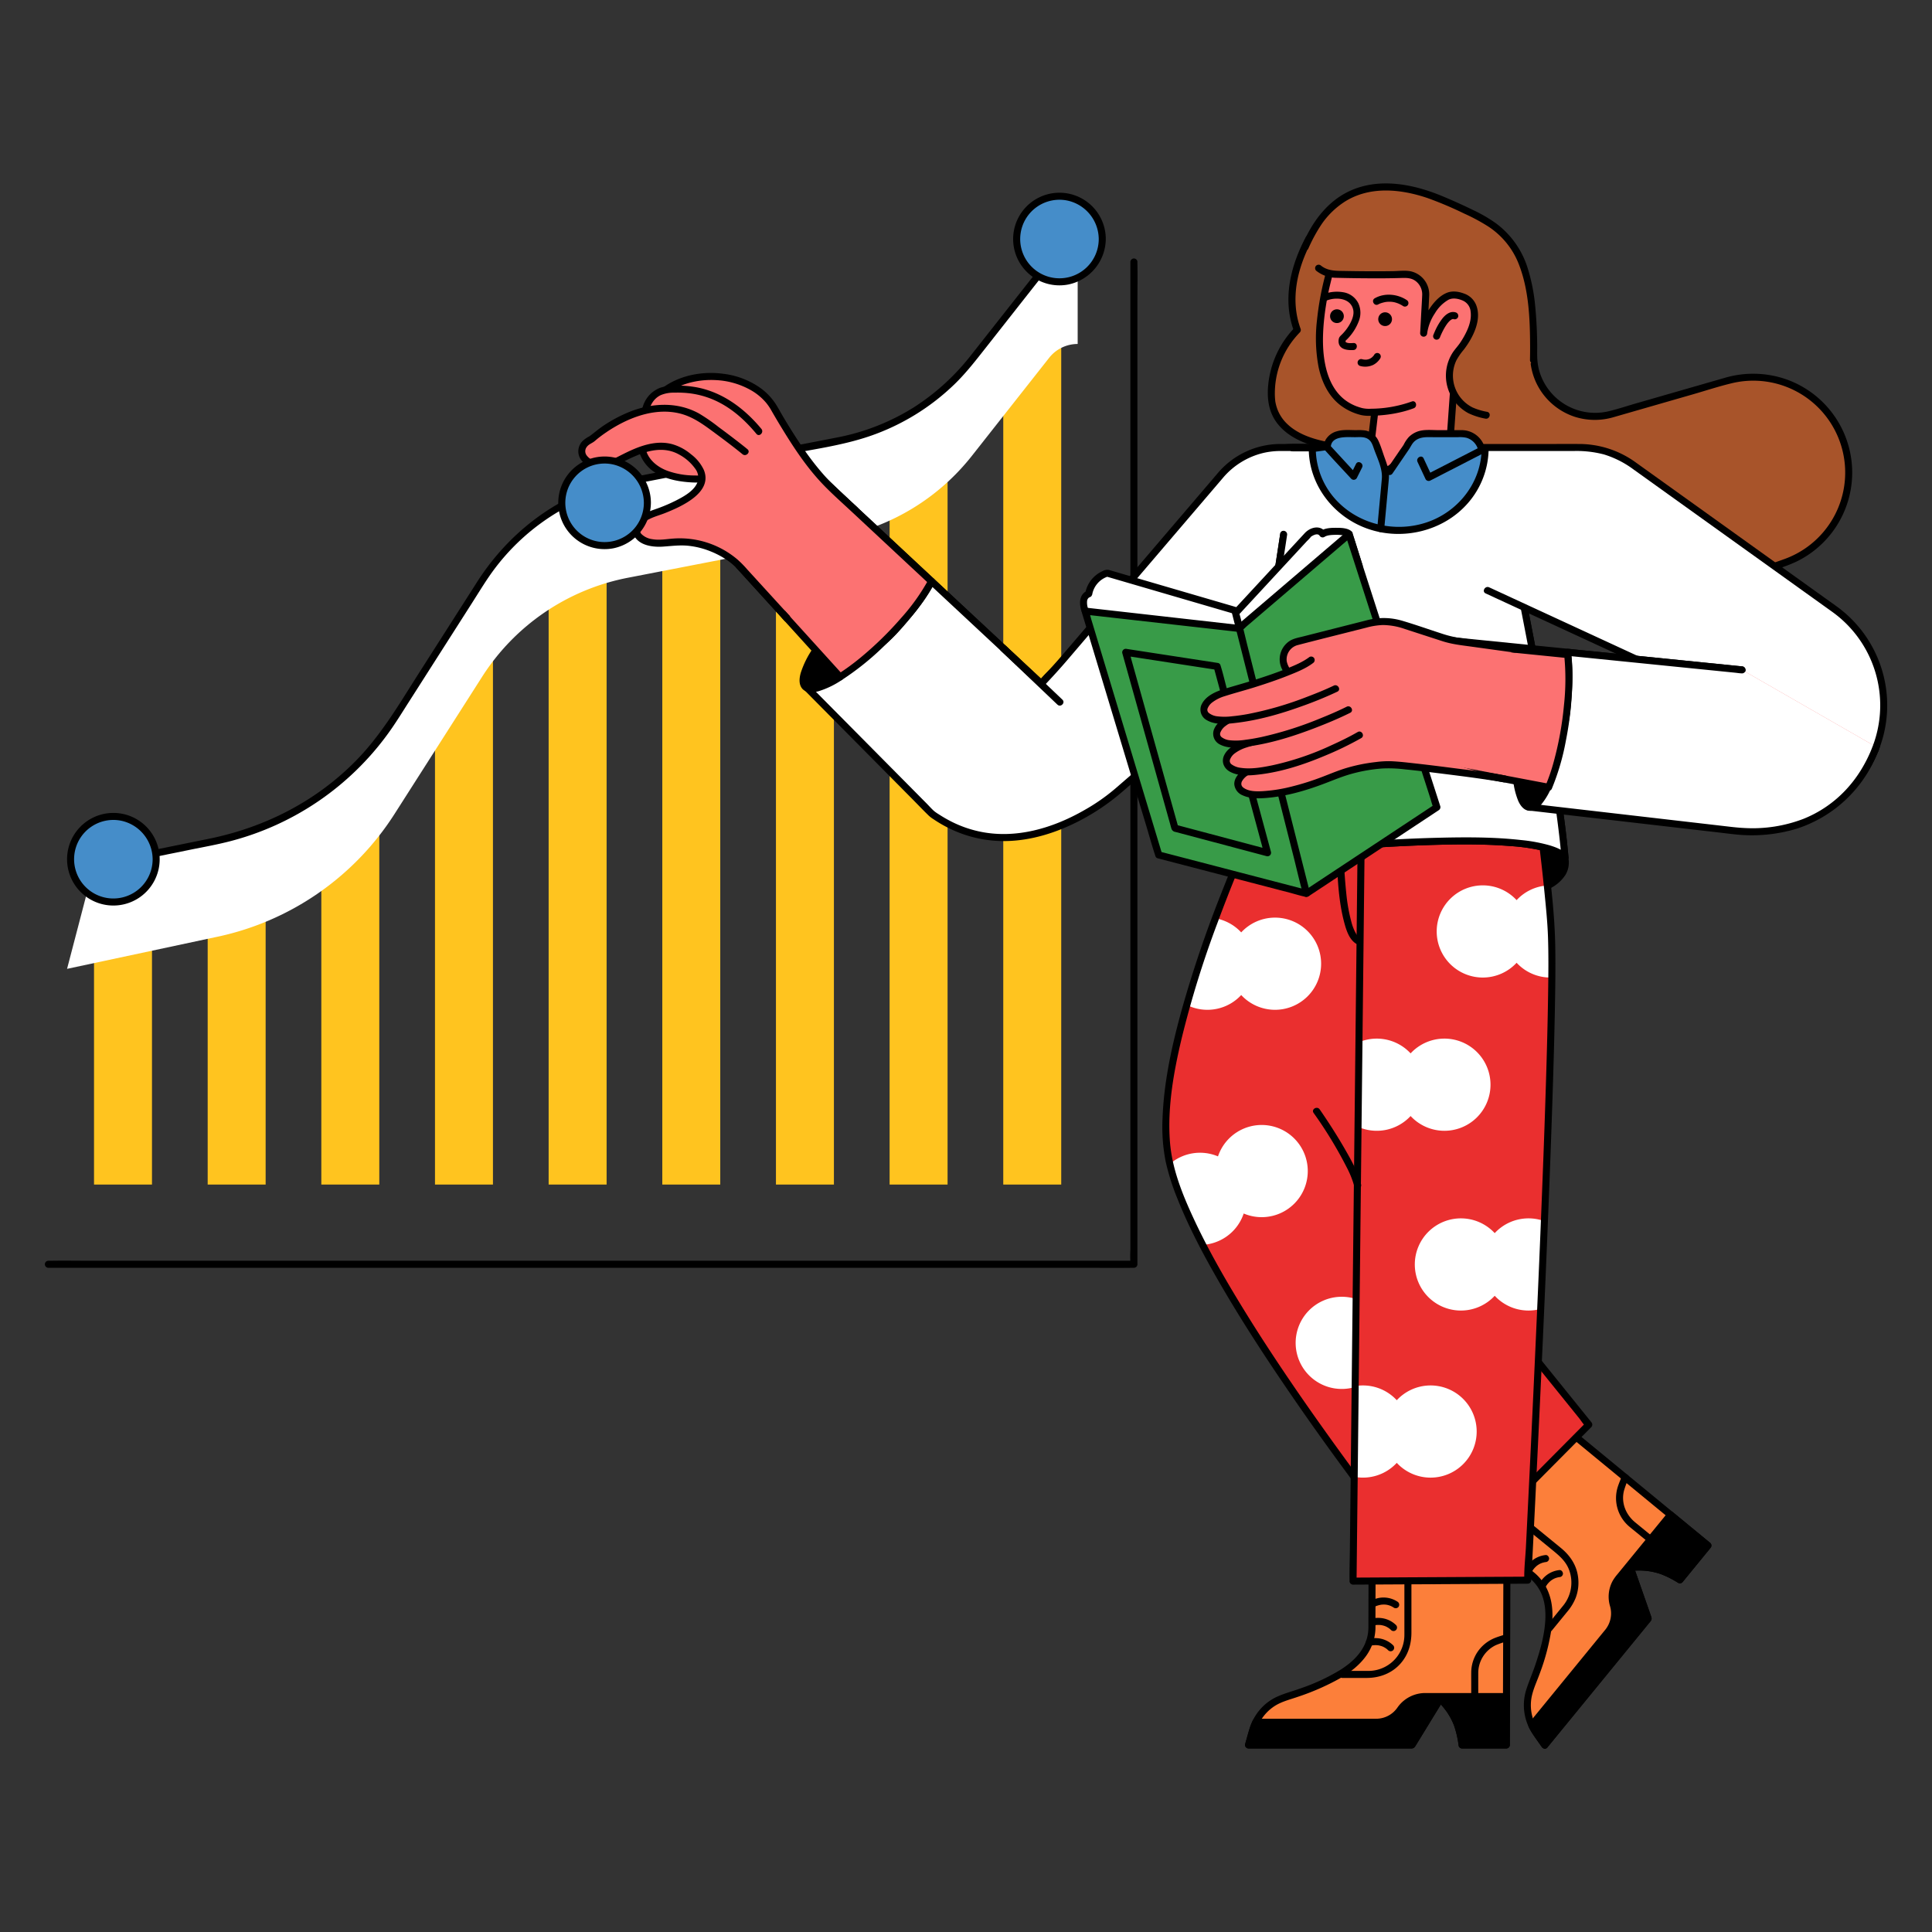 <svg id="Layer_1" data-name="Layer 1" xmlns="http://www.w3.org/2000/svg" width="1000" height="1000" viewBox="0 0 1000 1000"><rect x="0" y="0" width="1000" height="1000" fill="#333333" stroke="none"/><defs><style>.cls-1{fill:#ffc41f;}.cls-2{fill:none;stroke:#000;stroke-miterlimit:10;stroke-width:1.214px;}.cls-3{fill:#fff;}.cls-4{fill:#fc7f3a;}.cls-5{fill:#fc7272;}.cls-6{fill:#a8542a;}.cls-7{fill:#ea2f2f;}.cls-8{fill:#389b48;}.cls-9{fill:#458dc9;}</style></defs><rect class="cls-1" x="48.666" y="472.952" width="30.002" height="140.175"/><rect class="cls-1" x="107.493" y="462.636" width="30.002" height="150.49"/><rect class="cls-1" x="166.321" y="426.227" width="30.002" height="186.899"/><rect class="cls-1" x="225.149" y="341.879" width="30.002" height="271.247"/><rect class="cls-1" x="283.976" y="292.727" width="30.002" height="320.399"/><rect class="cls-1" x="342.804" y="276.343" width="30.002" height="336.783"/><rect class="cls-1" x="401.632" y="265.42" width="30.002" height="347.706"/><rect class="cls-1" x="460.459" y="235.686" width="30.002" height="377.44"/><rect class="cls-1" x="519.287" y="178.039" width="30.002" height="435.087"/><line class="cls-2" x1="48.666" y1="448.072" x2="48.666" y2="497.831"/><path class="cls-3" d="M48.666,448.072l62.515-12.689A144.475,144.475,0,0,0,204.22,371.535l45.318-70.989a115.508,115.508,0,0,1,75.369-51.242l109.413-21.219a115.508,115.508,0,0,0,68.73-41.899l39.99-50.744a18.795,18.795,0,0,1,14.762-7.162h0v49.759h0A18.795,18.795,0,0,0,543.039,185.2l-39.99,50.744a115.508,115.508,0,0,1-68.73,41.899L324.906,299.062a115.508,115.508,0,0,0-75.369,51.242L204.22,421.294a144.475,144.475,0,0,1-93.039,63.849l-76.472,16.33"/><path d="M49.15,449.827l49.179-9.982c6.985-1.418,14.046-2.672,20.947-4.467a146.301,146.301,0,0,0,81.681-55.825c3.771-5.198,7.132-10.698,10.586-16.109l32.639-51.128c2.939-4.604,5.793-9.283,8.872-13.796a113.849,113.849,0,0,1,37.654-34.652A116.951,116.951,0,0,1,326.39,250.865q8.472-1.646,16.946-3.286l61.836-11.992c14.948-2.899,30.676-4.928,45.122-9.884a118.015,118.015,0,0,0,43.842-26.91c6.019-5.849,11.095-12.455,16.273-19.025,11.154-14.154,22.261-28.347,33.464-42.462,3.457-4.356,8.243-7.204,13.929-7.204a1.821,1.821,0,0,0,0-3.641,20.856,20.856,0,0,0-16.207,7.894c-1.471,1.837-2.913,3.697-4.37,5.545L518.317,163.89,502.815,183.561a118.637,118.637,0,0,1-29.596,27.134,115.724,115.724,0,0,1-39.883,15.73q-7.697,1.5-15.397,2.986L356.55,241.317l-24.792,4.808c-6.158,1.194-12.31,2.326-18.334,4.121-27.865,8.303-50.985,26.709-66.547,51.085l-29.73,46.572c-10.171,15.934-19.698,32.425-33.053,45.98-20.779,21.09-47.21,34.429-76.084,40.289L52.999,445.339l-4.817.978c-2.295.466-1.323,3.976.968,3.511Z"/><path d="M585.091,135.562V646.59a68.128,68.128,0,0,0,0,6.93,8.521,8.521,0,0,1,0,.87l1.82-1.82H47.81c-7.28,0-14.575-.13-21.854,0-.318.006-.637,0-.955,0a1.821,1.821,0,0,0,0,3.641H564.102c7.28,0,14.575.13,21.854,0,.318-.006.637,0,.956,0a1.847,1.847,0,0,0,1.82-1.821V156.611c0-6.722.135-13.459,0-20.18-.006-.29,0-.58,0-.87a1.821,1.821,0,0,0-3.641,0Z"/><path class="cls-4" d="M799.563,903.275l53.538-65.483-9.227-26.405h0a35.311,35.311,0,0,1,22.669,4.574l2.974,1.753L884.02,799.974l-23.086-18.999-51.978-42.777-58.923,41.917L793.66,815.97c12.25,11.404,9.568,29.685-1.397,57.634a24.573,24.573,0,0,0,2.664,22.99Z"/><path d="M800.851,904.562l9.088-11.115,19.498-23.848L847.945,846.96l5.333-6.523c.35-.428.704-.852,1.049-1.283.797-.997.561-1.758.202-2.783L845.88,811.617l-.25-.715-1.272,2.239a34.014,34.014,0,0,1,15.154,1.568,49.502,49.502,0,0,1,9.085,4.576A1.838,1.838,0,0,0,870.804,819l12.691-15.522,1.812-2.217a1.847,1.847,0,0,0,0-2.575l-16.051-13.21-9.062-7.458-16.344-13.45L822.59,747.071c-4.054-3.337-8.083-6.706-12.164-10.011-.061-.05-.122-.1-.183-.15a1.869,1.869,0,0,0-2.206-.285l-19.943,14.187-31.747,22.584-7.234,5.146a1.841,1.841,0,0,0-.368,2.859l13.062,10.735,22.516,18.505c4.596,3.777,9.836,7.244,12.716,12.609,2.641,4.921,3.138,10.623,2.758,16.109-.521,7.533-2.643,14.939-5.02,22.071-1.465,4.394-3.327,8.658-4.761,13.056A26.704,26.704,0,0,0,789.1,886.92a26.113,26.113,0,0,0,4.305,10.664c1.177,1.709,2.366,3.41,3.549,5.115l1.038,1.495c1.327,1.912,4.484.094,3.144-1.838-2.494-3.594-5.547-7.222-7.154-11.322a22.832,22.832,0,0,1-1.333-11.99c.756-4.527,2.892-8.792,4.418-13.096a113.208,113.208,0,0,0,6.033-23.218c.763-5.922.727-12.179-1.367-17.845a25.043,25.043,0,0,0-7.051-10.421c-1.802-1.52-3.643-2.994-5.464-4.491l-22.001-18.081L757.05,783.537c-1.805-1.484-3.559-3.173-5.481-4.505-.087-.06-.167-.137-.249-.204l-.368,2.859L770.894,767.5l31.747-22.584,7.234-5.146-2.206-.285,10.081,8.296L838.648,764.98,856.35,779.548l7.964,6.554,18.022,14.832.397.327v-2.575L870.042,814.209l-1.812,2.217,2.206-.285a52.923,52.923,0,0,0-10.368-5.08,37.478,37.478,0,0,0-16.677-1.43,1.827,1.827,0,0,0-1.272,2.239L850.2,834.997l1.145,3.278.468-1.771-18.21,22.273-28.776,35.197-6.551,8.013C796.805,903.787,799.366,906.378,800.851,904.562Z"/><path d="M792.665,813.967c.062-.157-.269.599-.111.265.067-.142.134-.285.206-.425a11.917,11.917,0,0,1,.875-1.426c.05-.07.102-.14.152-.21.17-.233-.006.019-.098.123.135-.152.255-.318.388-.472a12.05,12.05,0,0,1,.859-.897q.243-.228.498-.442c.087-.073.185-.138.267-.217.013-.013-.331.24-.17.133.07-.047.136-.101.204-.15a10.828,10.828,0,0,1,1.259-.778q.196-.103.397-.199c.051-.024.102-.047.153-.071.243-.115.115.055-.068.025.091.015.348-.136.435-.168q.196-.071.395-.134.471-.15.954-.256.251-.056.504-.1c.065-.011.129-.021.194-.032.451-.076-.417.048.045-.006a1.866,1.866,0,0,0,1.82-1.82c-.04-.892-.807-1.938-1.82-1.821a13.239,13.239,0,0,0-7.216,3.082,13.542,13.542,0,0,0-3.086,3.838,10.989,10.989,0,0,0-.548,1.19,1.827,1.827,0,0,0,1.272,2.239,1.874,1.874,0,0,0,2.239-1.272Z"/><path d="M799.83,821.744c.062-.157-.269.599-.111.265.067-.142.134-.285.206-.425a11.918,11.918,0,0,1,.875-1.426c.05-.07.102-.14.152-.21.17-.233-.006.019-.098.123.134-.152.255-.318.388-.472a12.011,12.011,0,0,1,.859-.897q.242-.228.498-.442c.087-.073.185-.138.267-.217.013-.013-.33.24-.17.133.07-.047.136-.101.204-.15a10.842,10.842,0,0,1,1.259-.778q.196-.103.397-.199c.051-.024.102-.047.153-.071.243-.115.115.055-.068.025.091.015.348-.136.435-.168q.196-.071.395-.134.471-.15.954-.256.251-.056.504-.1c.065-.011.129-.021.194-.032.451-.077-.417.048.045-.006a1.866,1.866,0,0,0,1.82-1.821c-.04-.892-.807-1.938-1.82-1.82a13.238,13.238,0,0,0-7.216,3.082,13.543,13.543,0,0,0-3.086,3.838,10.971,10.971,0,0,0-.548,1.19,1.827,1.827,0,0,0,1.271,2.239,1.873,1.873,0,0,0,2.239-1.271Z"/><path d="M835.077,830.771h0a15.05,15.05,0,0,1-2.755,13.879L792.841,892.94a24.446,24.446,0,0,0,2.085,3.653l4.637,6.682,53.538-65.483-9.227-26.405a35.31,35.31,0,0,1,22.669,4.574l2.974,1.753,14.503-17.74L864.678,784.056l-26.846,32.836A15.05,15.05,0,0,0,835.077,830.771Z"/><path d="M833.322,831.255A13.398,13.398,0,0,1,831.004,843.4c-.523.664-1.071,1.31-1.607,1.965l-8.74,10.69-23.373,28.589-5.731,7.009a1.925,1.925,0,0,0-.285,2.206c1.753,3.691,4.4,6.989,6.722,10.335a1.84,1.84,0,0,0,2.859.368l9.088-11.115,19.498-23.848L847.945,846.96l5.333-6.523c.35-.428.704-.852,1.049-1.283.797-.997.561-1.758.202-2.783l-8.65-24.754-.25-.715-1.755,2.304a34.554,34.554,0,0,1,15.638,1.503,49.499,49.499,0,0,1,9.085,4.576A1.838,1.838,0,0,0,870.804,819l12.691-15.523,1.813-2.217a1.847,1.847,0,0,0,0-2.575l-16.908-13.915-2.434-2.003a1.846,1.846,0,0,0-2.575,0l-11.534,14.107-14.644,17.911a23.105,23.105,0,0,0-2.522,3.518,17.163,17.163,0,0,0-1.371,12.95c.646,2.248,4.161,1.292,3.511-.968a13.813,13.813,0,0,1,2.903-12.861l5.585-6.832,16.48-20.157,4.165-5.095H863.391l16.908,13.915,2.434,2.003v-2.575L870.042,814.209l-1.812,2.217,2.206-.285a54.038,54.038,0,0,0-9.955-4.943,37.014,37.014,0,0,0-16.606-1.633,1.846,1.846,0,0,0-1.756,2.304L850.2,834.997l1.145,3.278.468-1.771-18.21,22.273-28.776,35.197-6.551,8.013,2.859.368c-2.322-3.346-4.97-6.645-6.722-10.335l-.285,2.206,15.893-19.439,21.705-26.548c.623-.762,1.252-1.519,1.869-2.286a17.116,17.116,0,0,0,3.237-15.667C836.157,828.05,832.641,829.003,833.322,831.255Z"/><path d="M803.28,843.913l7.963-9.74a26.071,26.071,0,0,0,4.334-7.128,22.336,22.336,0,0,0,1.117-11.536c-.931-5.888-4.293-10.625-8.817-14.323L796.849,792.17l-9.44-7.718c-1.8-1.471-4.39,1.09-2.575,2.575L803.858,802.58c3.505,2.865,6.781,5.748,8.373,10.176a18.894,18.894,0,0,1-3.17,18.362q-4.17,5.117-8.356,10.221c-1.471,1.8,1.09,4.39,2.575,2.575Z"/><path d="M854.64,794.736q-4.138-3.384-8.277-6.767c-4.939-4.047-7.423-10.312-5.734-16.611a62.168,62.168,0,0,1,2.28-6.178c.845-2.187-2.674-3.134-3.511-.968-.678,1.754-1.43,3.495-2.014,5.283a19.293,19.293,0,0,0,6.036,20.748c1.335,1.111,2.689,2.199,4.033,3.298l4.611,3.77c1.8,1.471,4.39-1.09,2.575-2.575Z"/><path class="cls-5" d="M722.218,231.594h-53.258a33.019,33.019,0,0,0-23.972,10.312L538.95,353.85,424.252,246.909l-41.557,45.99,111.83,103.352a68.025,68.025,0,0,0,87.013,4.441L705.18,299.548"/><path d="M722.218,229.773H674.242c-1.941,0-3.884-.028-5.825.004a35.155,35.155,0,0,0-23.173,9.316c-2.32,2.148-4.423,4.566-6.595,6.859L604.757,281.732l-42.525,44.894-16.144,17.043c-2.654,2.802-5.667,5.497-8.071,8.52-.105.133-.237.25-.354.373h2.575l-11.44-10.667-27.343-25.494-33.192-30.947-28.589-26.656c-4.637-4.323-9.175-8.794-13.93-12.988-.07-.061-.136-.127-.204-.19a1.844,1.844,0,0,0-2.575,0l-14.063,15.563-22.311,24.691-5.184,5.737a1.848,1.848,0,0,0,0,2.575l14.887,13.758,33.941,31.368,36.81,34.019,23.843,22.036a95.181,95.181,0,0,0,9.891,8.241,69.709,69.709,0,0,0,84.105-3.315l23.704-19.391,38.159-31.215,37.468-30.65,21.242-17.377,1.01-.826c1.815-1.484-.775-4.047-2.575-2.575l-14.904,12.192-34.515,28.234-39.172,32.044-28.876,23.622c-1.969,1.611-3.914,3.26-5.911,4.836A64.084,64.084,0,0,1,554.271,411.1a66.923,66.923,0,0,1-58.947-16.588q-9.425-8.703-18.843-17.414l-35.214-32.544-35.579-32.882-20.73-19.159-.977-.903v2.575l14.063-15.563,22.311-24.691,5.184-5.737h-2.575l11.44,10.667,27.343,25.494L494.94,315.304,523.53,341.96c4.637,4.323,9.175,8.794,13.93,12.988.07.061.136.127.204.19a1.848,1.848,0,0,0,2.575,0l19.917-21.026,41.467-43.776,36.363-38.388q3.969-4.19,7.938-8.38a32.233,32.233,0,0,1,11.46-7.935,35.338,35.338,0,0,1,13.244-2.217h51.592a1.821,1.821,0,0,0,0-3.641Z"/><path class="cls-3" d="M662.638,231.622a40.343,40.343,0,0,0-30.675,14.14L545.9,346.512l-6.95,7.337-56.789-52.948c-4.23,8.141-12.424,18.836-23.012,29.424-8.497,8.497-35.083,20.15-42.343,24.754l65.606,66.202c31.61,22.664,66.89,10.467,93.161-9.258l16.111-13.939,74.424-56.722,36.381-109.74Z"/><path d="M662.638,229.802a42.617,42.617,0,0,0-31.963,14.673c-1.094,1.269-2.176,2.547-3.264,3.821l-21.052,24.644-29.373,34.387-24.711,28.928c-4.081,4.777-8.138,9.472-12.458,14.033l-2.154,2.274h2.575l-19.152-17.856L490.448,306.14l-6.999-6.526a1.84,1.84,0,0,0-2.859.368,95.841,95.841,0,0,1-10.645,15.702c-2.506,3.091-5.134,6.083-7.854,8.987a67.057,67.057,0,0,1-6.327,6.245,87.452,87.452,0,0,1-12.626,8.121c-4.909,2.759-9.919,5.333-14.933,7.895-4.13,2.111-8.386,4.101-12.316,6.575a1.843,1.843,0,0,0-.368,2.859l21.752,21.95,34.996,35.314c2.863,2.889,5.666,5.859,8.599,8.677a17.014,17.014,0,0,0,2.347,1.743,67.284,67.284,0,0,0,10.446,5.795,64.174,64.174,0,0,0,20.822,5.29c13.987,1.121,27.929-2.507,40.512-8.44a113.895,113.895,0,0,0,25.982-16.943l9.56-8.271a29.007,29.007,0,0,0,2.377-2.057c-.338.365-.329.247.087-.069q4.956-3.767,9.902-7.547l39.616-30.194,17.398-13.26c2.358-1.797,4.852-3.499,7.112-5.42a5.377,5.377,0,0,0,1.381-2.729l1.657-4.998,5.854-17.659,16.307-49.19,11.425-34.464.593-1.789a1.836,1.836,0,0,0-1.755-2.304H662.638a1.821,1.821,0,0,0,0,3.641h39.852l-1.755-2.304-3.635,10.966-8.682,26.187L677.922,299.95l-9.077,27.38-3.006,9.068a39.099,39.099,0,0,0-1.42,4.284,1.805,1.805,0,0,1-.065.197l.837-1.088-12.491,9.52L625.71,369.88l-25.76,19.633c-3.587,2.734-7.314,5.348-10.727,8.3l-12.172,10.531A100.09,100.09,0,0,1,561.35,419.261c-16.359,9.417-35.727,15.203-54.588,11.082a60.108,60.108,0,0,1-13.894-4.874,67.878,67.878,0,0,1-6.954-3.99,21.151,21.151,0,0,1-2.312-1.583c-1.433-1.242-2.709-2.734-4.043-4.08l-20.31-20.495-24.915-25.141-15.486-15.627-.754-.761-.368,2.859c3.444-2.168,7.154-3.937,10.772-5.787,5.078-2.595,10.162-5.184,15.153-7.946a106.705,106.705,0,0,0,13.432-8.441c5.229-4.013,9.634-9.266,13.85-14.295a104.547,104.547,0,0,0,12.801-18.363l-2.859.368,19.152,17.856,30.638,28.566,6.999,6.526a1.848,1.848,0,0,0,2.575,0c4.276-4.514,8.394-9.027,12.427-13.749l22.977-26.899,29.329-34.335,22.898-26.806q2.528-2.959,5.055-5.918a39.445,39.445,0,0,1,20.852-12.956,38.973,38.973,0,0,1,8.861-1.032C664.98,233.429,664.985,229.788,662.638,229.802Z"/><path d="M416.765,355.419c2.597,2.597,9.402.449,18.062-5.042l-12.521-13.805C416.444,345.607,414.09,352.743,416.765,355.419Z"/><path d="M415.478,356.706c2.192,2.102,5.482,1.806,8.191,1.075a45.475,45.475,0,0,0,12.078-5.832,1.848,1.848,0,0,0,.368-2.859l-10.951-12.073-1.57-1.732a1.84,1.84,0,0,0-2.859.368,48.113,48.113,0,0,0-6.255,12.58c-.791,2.775-1.177,6.206.999,8.473,1.625,1.694,4.198-.883,2.575-2.575-.322-.336.006.149-.203-.256-.051-.1-.107-.198-.16-.298-.097-.184.089.313,0-.017-.065-.239-.133-.472-.178-.716.074.398-.019-.323-.023-.481a11.209,11.209,0,0,1,.708-3.843,47.599,47.599,0,0,1,5.682-11.03l-2.859.368L431.97,349.933l1.57,1.732.368-2.859a44.844,44.844,0,0,1-10.526,5.268,10.687,10.687,0,0,1-3.578.62c-.147-.003-.799-.078-.419-.014-.251-.043-.488-.113-.734-.176-.331-.085.156.092-.027-.001-.102-.052-.202-.109-.304-.161-.419-.213.074.118-.268-.21C416.361,352.51,413.783,355.081,415.478,356.706Z"/><path class="cls-5" d="M470.779,290.289l-46.527-43.38-41.557,45.99,39.613,43.674,12.521,13.805a148.762,148.762,0,0,0,24.321-20.051c10.588-10.588,18.782-21.284,23.012-29.424Z"/><path d="M472.066,289.002,456.352,274.35l-25.053-23.359-5.76-5.37a1.844,1.844,0,0,0-2.575,0l-14.02,15.515-22.37,24.756-5.168,5.719a1.867,1.867,0,0,0,0,2.575l20.645,22.762L421.301,338.17l12.239,13.494a1.837,1.837,0,0,0,2.206.285,142.312,142.312,0,0,0,21.546-17.265,167.448,167.448,0,0,0,19.538-22.006,85.551,85.551,0,0,0,6.902-10.857,1.865,1.865,0,0,0-.285-2.206l-11.383-10.613c-1.712-1.597-4.293.973-2.575,2.575l11.383,10.613-.285-2.206a104.56,104.56,0,0,1-13.976,19.673,177.227,177.227,0,0,1-21.207,20.73,117.217,117.217,0,0,1-11.498,8.42l2.206.285L419.56,330.837,391.952,300.4l-7.971-8.788v2.575l14.02-15.515,22.37-24.756,5.168-5.719h-2.575l15.714,14.651,25.053,23.359,5.76,5.37C471.204,293.173,473.784,290.603,472.066,289.002Z"/><path class="cls-5" d="M407.264,319.892l-24.431-27.347-16.069-44.882S325.761,252.65,332.41,220.512s54.856-32.692,68.154-9.42c5.425,9.493,10.389,17.235,14.365,23.074A121.111,121.111,0,0,0,432.63,254.758l9.776,9.076"/><path d="M408.551,318.604l-23.692-26.52c-.186-.209-.364-.434-.563-.63-.447-.442.228-.081.287.592a5.527,5.527,0,0,0-.424-1.184l-2.42-6.76-7.868-21.976L368.52,247.179a1.855,1.855,0,0,0-1.756-1.337,50.262,50.262,0,0,1-7.146.264,41.903,41.903,0,0,1-14.099-2.4c-4.536-1.665-8.846-4.834-10.705-9.368-2.584-6.3-1.262-14.272,1.652-20.288,6.114-12.621,20.465-17.98,33.82-17.317a40.602,40.602,0,0,1,19.057,5.619,29.325,29.325,0,0,1,7.162,6.077,26.858,26.858,0,0,1,2.734,4.013q2.451,4.267,5.005,8.473c5.936,9.749,12.189,19.367,19.884,27.838,4.812,5.298,10.189,10.054,15.429,14.919l1.562,1.45c1.715,1.593,4.296-.976,2.575-2.575-3.911-3.631-7.889-7.203-11.719-10.921-8.634-8.38-15.511-18.049-21.893-28.197q-2.449-3.894-4.797-7.852c-1.413-2.38-2.686-4.876-4.248-7.162a31.427,31.427,0,0,0-7.22-7.428,41.957,41.957,0,0,0-19.775-7.558c-14.315-1.848-30.378,2.817-38.703,15.264a32.677,32.677,0,0,0-5.156,22.441,19.579,19.579,0,0,0,9.841,14.009c4.797,2.755,10.364,3.922,15.823,4.398a57.397,57.397,0,0,0,10.392-.004c.176-.017.352-.033.527-.055l-1.755-1.337,12.463,34.811,2.835,7.919a9.665,9.665,0,0,0,1.384,3.118c3.845,4.489,7.884,8.825,11.821,13.232l12.464,13.952c1.564,1.751,4.132-.831,2.575-2.575Z"/><path class="cls-5" d="M333.518,218.295s-1.224-15.797,13.24-16.764,30.533,2.912,46.048,21.751"/><path d="M335.339,218.295a14.915,14.915,0,0,1-.011-1.674,15.503,15.503,0,0,1,.521-3.808c.845-3.494,2.712-6.655,6.169-8.304a17.347,17.347,0,0,1,7.084-1.269,53.261,53.261,0,0,1,7.935.346,45.275,45.275,0,0,1,15.979,5.127c7.233,3.906,13.287,9.559,18.503,15.857,1.496,1.806,4.059-.782,2.575-2.575-9.038-10.914-20.917-19.668-35.202-21.801a55.19,55.19,0,0,0-8.608-.617,25.358,25.358,0,0,0-8.445,1.09,14.917,14.917,0,0,0-9.046,9.598,20.94,20.94,0,0,0-1.094,8.031c.174,2.322,3.817,2.341,3.641,0Z"/><path class="cls-5" d="M385.604,233.81s-6.649-5.541-20.502-15.515c-27.151-19.948-58.734,8.866-58.734,8.866-12.19,5.541-1.108,18.839,12.744,11.636s26.597-13.298,39.895,0-7.282,22.383-21.056,27.151c-14.406,4.987-9.974,17.177,7.203,14.961a54.951,54.951,0,0,1,6.194-.446,44.626,44.626,0,0,1,30.883,12.006l25.033,27.423"/><path d="M386.891,232.523c-2.18-1.815-4.434-3.544-6.682-5.273q-4.092-3.147-8.252-6.204a94.831,94.831,0,0,0-10.086-6.986c-11.37-6.287-24.655-5.538-36.405-.732a73.642,73.642,0,0,0-13.285,7.123c-2.366,1.595-4.505,3.446-6.785,5.143a3.132,3.132,0,0,0-.286.209,16.784,16.784,0,0,0-3.463,2.366,7.59,7.59,0,0,0-2.201,6.719c.972,5.32,7.054,7.891,11.912,7.817,3.672-.056,6.891-1.421,10.101-3.076a92.325,92.325,0,0,1,10.245-4.728c6.439-2.377,13.302-3.169,19.545.225a24.674,24.674,0,0,1,8.605,7.485,7.612,7.612,0,0,1,1.406,6.223c-1.339,4.926-7.148,8.069-11.353,10.221a84.211,84.211,0,0,1-8.682,3.781c-2.874,1.084-5.908,1.909-8.521,3.573-3.737,2.379-6.842,6.903-4.247,11.269,2.861,4.813,9.705,5.59,14.726,5.247,4.336-.296,8.53-.868,12.889-.453a42.288,42.288,0,0,1,11.37,2.771c5.048,1.977,10.328,5.039,14.013,9.076l6.455,7.071,16.941,18.559,1.122,1.23c1.583,1.734,4.152-.846,2.575-2.575L395.53,304.34l-8.682-9.511a53.013,53.013,0,0,0-5.192-5.279,46.134,46.134,0,0,0-33.103-10.793c-3.658.243-7.297.992-10.957.312a9.674,9.674,0,0,1-5.621-2.7,3.484,3.484,0,0,1-.832-1.79c.054.307-.005-.08-.007-.194a5.191,5.191,0,0,1,.017-.602c.028-.297-.048.261.009-.036.017-.087.034-.176.057-.261a5.9,5.9,0,0,1,.222-.698c.002-.005.38-.694.563-.953a8.057,8.057,0,0,1,.959-1.064,12.898,12.898,0,0,1,3.128-2.09c2.648-1.329,5.603-2.105,8.354-3.207,8.249-3.306,24.691-10.545,19.853-22.247a21.569,21.569,0,0,0-6.574-8.056,26.21,26.21,0,0,0-9.992-5.327c-6.736-1.736-13.565.03-19.805,2.672-3.451,1.461-6.733,3.234-10.089,4.893a14.159,14.159,0,0,1-8.917,1.455,8.236,8.236,0,0,1-5.247-3.126,3.591,3.591,0,0,1,.061-4.433c1.072-1.458,2.773-1.892,4.093-3.007.641-.542,1.279-1.086,1.937-1.608.21-.167.706-.55.533-.418q.486-.371.977-.735,1.06-.784,2.146-1.531,2.746-1.889,5.648-3.538c9.63-5.463,21.116-9.086,32.203-6.59,7.35,1.655,13.07,6.052,19.017,10.439,4.233,3.122,8.439,6.287,12.543,9.577.498.399.995.798,1.485,1.206,1.789,1.489,4.378-1.073,2.575-2.575Z"/><path class="cls-6" d="M793.792,177.93l-.015,5.874a31.667,31.667,0,0,0,10.814,23.912h0a31.667,31.667,0,0,0,29.613,6.599l59.634-17.167a49.383,49.383,0,0,1,59.036,27.966v0a49.383,49.383,0,0,1-29.283,66.177L850.997,316.313,710.839,252.497l15.507-32.803"/><path d="M791.972,177.93c-.005,1.958-.019,3.916-.015,5.874a34.24,34.24,0,0,0,2.982,13.87,33.644,33.644,0,0,0,20.113,18.043,34.252,34.252,0,0,0,20.235.182l8.765-2.523,32.157-9.257c6.774-1.95,13.53-4.183,20.392-5.812a47.566,47.566,0,0,1,27.497,90.877c-5.625,2.073-11.342,3.921-17.01,5.874l-32.465,11.189-22.919,7.899-1.192.411,1.403.183-13.999-6.374-33.381-15.199-40.59-18.481-34.9-15.89-11.621-5.291c-1.781-.811-3.58-1.836-5.433-2.474-.08-.028-.157-.071-.234-.107l.653,2.491,13.582-28.732,1.924-4.071c.996-2.107-2.142-3.957-3.144-1.838l-13.582,28.732-1.924,4.071a1.846,1.846,0,0,0,.653,2.491l6.21,2.828,16.332,7.436,22.9,10.427,26.228,11.942L807.612,298.55l22.287,10.148,15.307,6.97,3.909,1.78a3.643,3.643,0,0,0,2.488.58c1.463-.39,2.9-1,4.331-1.493l9.229-3.181,26.154-9.014,24.312-8.38c4.957-1.709,10.084-3.231,14.791-5.564a51.209,51.209,0,0,0-5.386-93.893,52.095,52.095,0,0,0-32.508-.87l-18.745,5.396-27.058,7.789c-4.954,1.426-9.912,3.127-14.951,4.238a30.121,30.121,0,0,1-35.084-21.18c-1.274-4.587-1.087-9.241-1.075-13.945a1.821,1.821,0,0,0-3.641,0Z"/><path class="cls-6" d="M719.121,137.051l-1.125,94.571s-54.377,6.329-59.642-23.26a46.201,46.201,0,0,1,13.121-37.574c-5.368-14.314-2.982-30.417,5.964-47.117"/><path d="M717.301,137.051l-.112,9.423L716.921,168.98l-.325,27.352-.281,23.651-.093,7.791a29.293,29.293,0,0,0-.044,3.678,1.352,1.352,0,0,1-.002.17l1.821-1.82a99.527,99.527,0,0,1-10.043.555,101.124,101.124,0,0,1-21.58-1.771c-7.262-1.48-14.818-4.023-20.181-9.214a20.46,20.46,0,0,1-5.49-8.963,25.714,25.714,0,0,1-.594-2.538c-.008-.043-.012-.086-.021-.129-.088-.422.021.196.01.091-.104-1.026-.196-2.046-.227-3.077a45.137,45.137,0,0,1,9.312-28.548,49.57,49.57,0,0,1,3.579-4.133,1.805,1.805,0,0,0,.468-1.771c-5.688-15.378-1.687-31.689,5.781-45.714,1.101-2.067-2.041-3.909-3.144-1.838-7.893,14.824-12.164,32.251-6.148,48.52l.468-1.771a49.645,49.645,0,0,0-13.941,32.255c-.248,6.17.923,12.156,4.738,17.191,4.924,6.498,12.606,10.11,20.31,12.184a94.41,94.41,0,0,0,23.491,2.873,107.025,107.025,0,0,0,13.014-.54c.065-.007.13-.014.195-.021a1.868,1.868,0,0,0,1.82-1.82l.112-9.423.268-22.505.325-27.352.281-23.651c.045-3.807.275-7.663.136-11.47-.002-.056.001-.113.002-.17.028-2.344-3.613-2.345-3.641,0Z"/><path class="cls-4" d="M646.245,903.186h84.584l14.603-23.857h0a35.31,35.31,0,0,1,10.807,20.445l.525,3.412h22.914l.097-29.899.217-67.317-69.748-19.085-.144,56.47c-1.075,16.703-16.926,26.197-45.504,35.398a24.573,24.573,0,0,0-16.112,16.614Z"/><path d="M646.245,905.006h82.829c.55,0,1.108.029,1.658,0,1.2-.063,1.645-.863,2.187-1.748l13.689-22.365.395-.646-2.859.368A33.434,33.434,0,0,1,752.6,893.111a51.312,51.312,0,0,1,2.408,10.559,1.827,1.827,0,0,0,1.755,1.337h22.914a1.847,1.847,0,0,0,1.82-1.82l.067-20.788.038-11.736.068-21.166.089-27.535c.017-5.24.217-10.516.051-15.753-.003-.079,0-.158.001-.237a1.855,1.855,0,0,0-1.337-1.756l-23.606-6.459L719.29,787.472l-8.563-2.343a1.84,1.84,0,0,0-2.304,1.755l-.046,17.955L708.3,834.671,708.28,842.76a21.104,21.104,0,0,1-2.784,10.085c-2.687,4.789-6.977,8.436-11.551,11.36a103.959,103.959,0,0,1-20.438,9.58c-4.094,1.497-8.405,2.591-12.382,4.377a25.899,25.899,0,0,0-9.146,6.92,27.064,27.064,0,0,0-5.258,9.825c-.569,1.943-1.114,3.893-1.671,5.839l-.56,1.957c-.646,2.257,2.866,3.22,3.511.968,1.213-4.239,2.1-8.857,4.292-12.719a22.765,22.765,0,0,1,7.652-8.031c3.6-2.262,7.802-3.247,11.779-4.64a126.099,126.099,0,0,0,21.679-9.484c5.181-3.005,10.066-6.703,13.613-11.583a25.603,25.603,0,0,0,4.903-13.876c.071-1.931.01-3.875.015-5.807l.074-28.855.035-13.839c.006-2.51.173-5.079.019-7.585-.007-.121.001-.244.001-.365l-2.304,1.755L733.365,795.1l37.579,10.283,8.563,2.343L778.17,805.97l-.042,13.055-.087,27.066-.074,22.926-.033,10.314-.075,23.34-.002.514,1.82-1.82H756.763l1.755,1.337a49.631,49.631,0,0,0-2.698-11.3,37.482,37.482,0,0,0-9.102-13.36,1.845,1.845,0,0,0-2.859.368l-12.79,20.895-1.813,2.962,1.572-.902H646.245A1.821,1.821,0,0,0,646.245,905.006Z"/><path d="M655.608,428.604l-16.782.414s-5.818,18.562,9.974,26.597C664.142,463.42,655.608,428.604,655.608,428.604Z"/><path d="M655.608,426.784l-16.782.414a1.873,1.873,0,0,0-1.755,1.337,28.298,28.298,0,0,0-.966,11.116,21.689,21.689,0,0,0,11.776,17.536c2.078,1.047,4.578,1.883,6.88,1.052a7.061,7.061,0,0,0,4.046-4.575c1.633-4.534,1.067-9.953.491-14.63a94.743,94.743,0,0,0-1.935-10.914c-.556-2.275-4.068-1.312-3.511.968.623,2.548,1.097,5.141,1.495,7.732.606,3.94,1.167,9.343.596,13.172a14.684,14.684,0,0,1-.7,2.844c-.08.22.087-.143-.101.236-.093.187-.186.372-.292.551-.102.171-.21.338-.328.499.252-.343-.063.052-.168.164-.096.101-.55.444-.143.157-.133.094-.271.177-.41.26-.416.248.151-.021-.126.066a6.045,6.045,0,0,1-.615.161c.508-.103-.125.005-.258.003-.221-.004-.439-.01-.659-.033.412.043-.198-.044-.307-.07-.288-.07-.572-.149-.853-.244-5.878-1.98-10.046-7.741-11.093-13.893a23.788,23.788,0,0,1-.29-4.165q.01-1.012.09-2.022.036-.464.087-.926.019-.176.04-.353a.887.887,0,0,1,.024-.188,22.752,22.752,0,0,1,.74-3.537l-1.755,1.337,16.782-.414C657.947,430.367,657.956,426.726,655.608,426.784Z"/><path class="cls-7" d="M662.099,398.377s-67.6,135.754-57.626,198.921S742.151,818.197,742.151,818.197l80.218-80.814-94.83-117.494,67.544-158.344-3.44-74.117"/><path class="cls-3" d="M624.955,522.673a23.788,23.788,0,0,0,17.495-7.644,23.857,23.857,0,1,0,0-32.426,23.816,23.816,0,0,0-13.343-7.276c-5.357,14.39-10.547,29.677-14.84,44.817A23.749,23.749,0,0,0,624.955,522.673Z"/><path class="cls-3" d="M630.92,642.263a23.787,23.787,0,0,0,12.816-14.15,23.857,23.857,0,1,0-13.308-29.569,23.854,23.854,0,0,0-24.924,3.935c2.767,11.755,8.86,26.137,17.013,41.846A23.788,23.788,0,0,0,630.92,642.263Z"/><path class="cls-3" d="M748.15,670.909a23.852,23.852,0,0,0-44.362,2.187,23.857,23.857,0,1,0,13.308,29.569A23.852,23.852,0,0,0,748.15,670.909Z"/><path d="M660.527,397.459c-3.089,6.206-5.999,12.506-8.873,18.814Q641.145,439.337,631.89,462.95a613.575,613.575,0,0,0-20.062,59.144c-5.144,18.543-9.446,37.707-10.106,57.006a91.687,91.687,0,0,0,1.663,22.262,119.071,119.071,0,0,0,6.052,19.075c6.346,15.944,14.555,31.13,23.197,45.928,10.021,17.16,20.835,33.853,32.003,50.286q16.253,23.914,33.475,47.15,13.606,18.449,27.667,36.557,7.15,9.213,14.435,18.321.324.403.649.806a1.837,1.837,0,0,0,2.575,0l27.136-27.337,43.214-43.535,9.869-9.942a1.872,1.872,0,0,0,0-2.575l-9.4-11.646L791.543,696.307l-27.352-33.889-23.655-29.309-7.839-9.713c-1.158-1.434-2.287-3.384-3.699-4.583a1.546,1.546,0,0,1-.171-.212l.285,2.206,12.921-30.291,26.901-63.064L792.02,473.327c1.512-3.543,3.216-7.062,4.554-10.676a8.348,8.348,0,0,0,.217-3.518l-.506-10.904-2.757-59.419-.064-1.383c-.108-2.333-3.75-2.346-3.641,0l2.464,53.097.653,14.065.207,4.459a7.734,7.734,0,0,0,.107,2.312c.227.476.553-1.182.148-.481a12.13,12.13,0,0,0-.554,1.299l-2.389,5.601-21.455,50.298-27.298,63.996q-7.748,18.163-15.496,36.327-.121.284-.242.568a1.949,1.949,0,0,0,.285,2.206l9.4,11.646,22.713,28.142,27.352,33.889,23.655,29.309,7.839,9.713c1.156,1.432,2.287,3.389,3.699,4.583a1.525,1.525,0,0,1,.171.212V736.095l-27.136,27.337-43.214,43.535-9.869,9.942h2.575c-3.319-4.1-6.582-8.247-9.837-12.398q-12.585-16.052-24.798-32.39-16.576-22.151-32.433-44.83c-11.41-16.377-22.498-32.991-32.943-50.003-9.411-15.327-18.413-30.99-25.953-47.334-5.677-12.306-10.87-25.326-11.908-38.964-1.37-18.011,1.972-36.309,6.115-53.764a518.09,518.09,0,0,1,18.555-59.734c6.285-17.008,13.17-33.794,20.512-50.372,3.955-8.931,8.022-17.819,12.315-26.594q.301-.616.606-1.231c1.041-2.091-2.099-3.938-3.144-1.838Z"/><path d="M777.905,421.068s28.813,5.915,32.138,23.658S771.256,466.61,771.256,466.61"/><path d="M777.422,422.823a61.973,61.973,0,0,1,12.385,4.064c6.803,3.007,13.941,7.358,17.227,14.332a15.652,15.652,0,0,1,.896,2.455,11.84,11.84,0,0,1,.46,2.38,7.247,7.247,0,0,1-.553,3.602c-.117.309.177-.381-.05.126-.071.159-.148.316-.227.471q-.201.391-.432.765a8.127,8.127,0,0,1-1.128,1.509,17.185,17.185,0,0,1-3.183,2.774c-5.527,3.807-12.219,5.757-18.71,7.264q-4.595,1.066-9.268,1.759-.83.124-1.662.237c.616-.084-.191.024-.347.044q-.259.033-.517.064c-.351.042-.703.084-1.055.119-2.31.228-2.334,3.872,0,3.641a108.152,108.152,0,0,0,11.951-1.938c6.974-1.492,14.2-3.519,20.31-7.306a19.781,19.781,0,0,0,6.934-6.634,12.454,12.454,0,0,0,1.058-9.595c-2.197-8.307-9.523-14.05-16.852-17.785a65.521,65.521,0,0,0-16.267-5.861c-2.287-.472-3.265,3.037-.968,3.511Z"/><path class="cls-7" d="M704.764,414.723l-4.433,403.661,90.427-.486s15.274-294.019,12.036-338.174S789.971,376.74,789.971,376.74"/><path class="cls-3" d="M702.914,583.228a23.844,23.844,0,0,0,27.209-5.575,23.857,23.857,0,1,0,0-32.426,23.867,23.867,0,0,0-26.728-5.79Z"/><path class="cls-3" d="M800.882,458.32a23.789,23.789,0,0,0-15.888,7.584,23.857,23.857,0,1,0,0,32.426,23.788,23.788,0,0,0,17.495,7.644c.244,0,.484-.011.726-.018.093-11.785-.026-20.86-.42-26.23C802.291,472.853,801.633,465.625,800.882,458.32Z"/><path class="cls-3" d="M791.157,630.624a23.788,23.788,0,0,0-17.495,7.644,23.857,23.857,0,1,0,0,32.426,23.845,23.845,0,0,0,23.801,6.795c.658-14.965,1.31-30.257,1.925-45.406A23.807,23.807,0,0,0,791.157,630.624Z"/><path class="cls-3" d="M700.925,764.379a23.838,23.838,0,0,0,22.042-7.205,23.857,23.857,0,1,0,0-32.426A23.814,23.814,0,0,0,701.44,717.45Z"/><path d="M702.944,414.723l-.119,10.799-.323,29.39-.477,43.467-.582,53.032-.638,58.083-.644,58.622-.598,54.457-.507,46.201-.365,33.218c-.058,5.236-.237,10.487-.173,15.723.003.223-.005.446-.007.669a1.845,1.845,0,0,0,1.82,1.82l30.484-.164,48.667-.262,11.277-.061a1.858,1.858,0,0,0,1.82-1.82q.293-5.648.578-11.296.77-15.178,1.514-30.357,1.084-22.062,2.122-44.126,1.237-26.298,2.4-52.6,1.231-27.888,2.35-55.78,1.069-26.831,1.971-53.667c.509-15.475.965-30.953,1.267-46.433.217-11.125.399-22.259.224-33.385-.266-16.807-2.355-33.585-4.348-50.255q-3.623-30.306-8.408-60.466-.258-1.638-.523-3.276c-.376-2.307-3.885-1.328-3.511.968,2.438,14.972,4.579,29.998,6.565,45.035,1.754,13.286,3.356,26.595,4.671,39.932.744,7.548,1.524,15.117,1.784,22.702.339,9.903.204,19.827.06,29.732-.212,14.59-.604,29.177-1.05,43.762q-.801,26.208-1.835,52.408-1.07,27.765-2.281,55.523-1.165,26.921-2.418,53.838-1.078,23.226-2.209,46.45-.832,17.092-1.692,34.184c-.273,5.412-.969,10.984-.835,16.405.006.233-.024.471-.036.704l1.821-1.821-30.484.164-48.667.262-11.277.061,1.821,1.821.119-10.799.323-29.39.477-43.467.582-53.031.638-58.083.644-58.622.598-54.457.507-46.201.365-33.218c.058-5.236.237-10.487.173-15.723-.003-.223.005-.446.007-.669.026-2.344-3.615-2.345-3.641,0Z"/><path class="cls-3" d="M669.025,231.794h85.988c11.033,0,16.798,4.87,21.534,22.154,0,0,28.51,132.514,33.497,189.89-16.623-19.125-171.216-.25-171.216-.25l25.593-167.01"/><path d="M669.025,233.614H747.787c5.89,0,12.711-.8,17.631,2.812a18.922,18.922,0,0,1,5.205,6.602,51.107,51.107,0,0,1,4.168,11.404c.238.981.423,1.978.633,2.966q2.18,10.259,4.291,20.533,3.576,17.358,7,34.748,4.165,21.163,8.06,42.377c2.634,14.412,5.157,28.845,7.458,43.314,1.996,12.556,3.859,25.142,5.233,37.783q.417,3.838.757,7.684l3.108-1.287c-2.307-2.626-5.926-3.994-9.178-4.985A82.908,82.908,0,0,0,787.19,434.791c-13.883-1.556-27.956-1.511-41.903-1.191-15.811.362-31.608,1.285-47.377,2.471q-19.917,1.499-39.786,3.565-6.47.667-12.933,1.393a58.738,58.738,0,0,0-6.1.707c-.085.019-.177.021-.265.032l1.755,2.304,2.546-16.617,6.115-39.903,7.397-48.268,6.392-41.712c1.034-6.745,2.096-13.485,3.101-20.234.014-.092.028-.184.042-.276a1.882,1.882,0,0,0-1.272-2.239,1.833,1.833,0,0,0-2.239,1.272l-2.546,16.617-6.115,39.903-7.397,48.268-6.392,41.712c-1.034,6.745-2.096,13.485-3.101,20.234-.014.092-.028.184-.042.276-.156,1.02.454,2.463,1.755,2.304,5.132-.626,10.273-1.182,15.415-1.726q18.783-1.987,37.613-3.5c15.599-1.247,31.224-2.245,46.865-2.758,14.371-.471,28.826-.65,43.17.502a104.329,104.329,0,0,1,15.818,2.229,43.594,43.594,0,0,1,5.92,1.758c.225.087.449.177.672.269-.51-.21.093.041.208.094.403.185.803.374,1.196.58a17.198,17.198,0,0,1,1.948,1.21c.119.085-.309-.277.063.053.132.117.269.227.398.346a8.78,8.78,0,0,1,.643.659,1.837,1.837,0,0,0,3.108-1.287c-1.059-12.138-2.736-24.223-4.546-36.269-2.153-14.332-4.576-28.623-7.119-42.89Q796.3,342.81,792.043,321.007q-3.613-18.614-7.412-37.191-2.505-12.267-5.089-24.518c-1.396-6.608-2.949-13.174-6.33-19.128-2.977-5.242-7.536-8.944-13.582-9.855a48.309,48.309,0,0,0-7.246-.342h-83.36a1.821,1.821,0,0,0,0,3.641Z"/><path class="cls-3" d="M669.025,231.794h85.988c11.033,0,16.798,4.87,21.534,22.154,0,0,28.51,132.514,33.497,189.89-16.623-19.125-171.216-.25-171.216-.25l25.593-167.01"/><path d="M669.025,233.614H747.787c5.89,0,12.711-.8,17.631,2.812a18.922,18.922,0,0,1,5.205,6.602,51.107,51.107,0,0,1,4.168,11.404c.238.981.423,1.978.633,2.966q2.18,10.259,4.291,20.533,3.576,17.358,7,34.748,4.165,21.163,8.06,42.377c2.634,14.412,5.157,28.845,7.458,43.314,1.996,12.556,3.859,25.142,5.233,37.783q.417,3.838.757,7.684l3.108-1.287c-2.307-2.626-5.926-3.994-9.178-4.985A82.908,82.908,0,0,0,787.19,434.791c-13.883-1.556-27.956-1.511-41.903-1.191-15.811.362-31.608,1.285-47.377,2.471q-19.917,1.499-39.786,3.565-6.47.667-12.933,1.393a58.738,58.738,0,0,0-6.1.707c-.085.019-.177.021-.265.032l1.755,2.304,2.546-16.617,6.115-39.903,7.397-48.268,6.392-41.712c1.034-6.745,2.096-13.485,3.101-20.234.014-.092.028-.184.042-.276a1.882,1.882,0,0,0-1.272-2.239,1.833,1.833,0,0,0-2.239,1.272l-2.546,16.617-6.115,39.903-7.397,48.268-6.392,41.712c-1.034,6.745-2.096,13.485-3.101,20.234-.014.092-.028.184-.042.276-.156,1.02.454,2.463,1.755,2.304,5.132-.626,10.273-1.182,15.415-1.726q18.783-1.987,37.613-3.5c15.599-1.247,31.224-2.245,46.865-2.758,14.371-.471,28.826-.65,43.17.502a104.329,104.329,0,0,1,15.818,2.229,43.594,43.594,0,0,1,5.92,1.758c.225.087.449.177.672.269-.51-.21.093.041.208.094.403.185.803.374,1.196.58a17.198,17.198,0,0,1,1.948,1.21c.119.085-.309-.277.063.053.132.117.269.227.398.346a8.78,8.78,0,0,1,.643.659,1.837,1.837,0,0,0,3.108-1.287c-1.059-12.138-2.736-24.223-4.546-36.269-2.153-14.332-4.576-28.623-7.119-42.89Q796.3,342.81,792.043,321.007q-3.613-18.614-7.412-37.191-2.505-12.267-5.089-24.518c-1.396-6.608-2.949-13.174-6.33-19.128-2.977-5.242-7.536-8.944-13.582-9.855a48.309,48.309,0,0,0-7.246-.342h-83.36a1.821,1.821,0,0,0,0,3.641Z"/><path d="M679.92,576.054A220.344,220.344,0,0,1,697.12,604.331a49.526,49.526,0,0,1,3.862,9.687c.577,2.269,4.089,1.308,3.511-.968-1.68-6.614-5.252-12.847-8.63-18.716-3.288-5.713-6.825-11.285-10.502-16.755-.757-1.127-1.518-2.252-2.297-3.363-1.335-1.905-4.493-.087-3.144,1.838Z"/><path d="M691.723,425.457c-.139,6.46-.019,12.935.232,19.39.421,10.86,1.002,22.1,3.82,32.645,1.029,3.852,2.488,8.634,6.045,10.921,1.977,1.271,3.804-1.879,1.838-3.144-.171-.11-.388-.278-.088-.038-.121-.097-.242-.196-.354-.303a9.895,9.895,0,0,1-.72-.772c.002.002.116.174-.08-.107-.106-.153-.213-.304-.314-.461-.23-.354-.44-.719-.638-1.091a25.129,25.129,0,0,1-1.959-5.182A90.059,90.059,0,0,1,696.86,462.65a285.994,285.994,0,0,1-1.534-30.482c-.01-2.237-.01-4.475.038-6.712.05-2.344-3.59-2.343-3.641,0Z"/><path d="M712.032,831.42c.079-.042.16-.078.24-.116.341-.163.043-.011-.082.032.137-.047.271-.107.408-.157a15.509,15.509,0,0,1,2.416-.605c.221-.042-.347.029.012.003.148-.011.296-.028.444-.038q.387-.026.775-.026.449,0,.897.035c.141.011.281.026.421.041-.385-.043.175.034.205.039a10.556,10.556,0,0,1,1.966.561c-.207-.082.148.065.206.093q.233.109.46.228a12.664,12.664,0,0,1,1.108.666,1.833,1.833,0,0,0,2.491-.653,1.863,1.863,0,0,0-.653-2.491,13.194,13.194,0,0,0-13.151-.756,1.836,1.836,0,0,0-.653,2.491,1.861,1.861,0,0,0,2.491.653Z"/><path d="M710.767,841.407a7.566,7.566,0,0,1,.984-.227c.075-.013.15-.025.225-.037.326-.056-.029.023-.154.018a6.143,6.143,0,0,0,.653-.067,12.494,12.494,0,0,1,1.374-.028q.4.014.799.054c.142.014.488-.035.031-.001a1.914,1.914,0,0,1,.396.065,11.028,11.028,0,0,1,1.788.481q.213.077.423.164c-.377-.154.053.031.133.069a10.689,10.689,0,0,1,.995.545,9.773,9.773,0,0,1,.846.581c-.252-.195.142.126.188.166.188.162.369.332.548.504a1.82,1.82,0,1,0,2.575-2.575,13.121,13.121,0,0,0-8.481-3.682,12.249,12.249,0,0,0-4.29.46,1.821,1.821,0,1,0,.968,3.511Z"/><path d="M709.282,851.877a7.566,7.566,0,0,1,.984-.227c.075-.013.15-.025.225-.037.326-.056-.029.023-.154.018a6.117,6.117,0,0,0,.653-.067,12.494,12.494,0,0,1,1.374-.028q.4.014.799.054c.142.014.488-.035.031-.001a1.914,1.914,0,0,1,.396.065,11.028,11.028,0,0,1,1.788.481q.213.077.423.164c-.377-.154.053.031.133.069a10.689,10.689,0,0,1,.995.545,9.773,9.773,0,0,1,.846.581c-.252-.195.142.126.188.166.188.162.369.332.548.504a1.82,1.82,0,1,0,2.575-2.575,13.122,13.122,0,0,0-8.481-3.682,12.249,12.249,0,0,0-4.29.46,1.821,1.821,0,0,0,.968,3.511Z"/><polygon class="cls-5" points="708.835 236.393 712.431 206.038 752.953 193.949 750.073 234.556 731.117 234.604 719.189 244.147 708.835 236.393"/><path d="M710.655,236.393l3.15-26.591.446-3.765-1.337,1.755,35.481-10.585,5.041-1.504-2.304-1.755L748.61,229.507l-.358,5.048,1.82-1.821-15.313.039c-1.554.004-3.741-.395-5.031.624-1.964,1.55-3.908,3.127-5.862,4.69l-5.964,4.771,2.206-.285-10.354-7.753a1.834,1.834,0,0,0-2.491.653,1.862,1.862,0,0,0,.653,2.491l10.354,7.753a1.849,1.849,0,0,0,2.206-.285l11.928-9.543-1.287.533,18.955-.049a1.862,1.862,0,0,0,1.82-1.82l2.522-35.558.358-5.048a1.834,1.834,0,0,0-2.304-1.756l-35.481,10.585-5.04,1.504a1.899,1.899,0,0,0-1.337,1.755l-3.15,26.591-.446,3.765a1.833,1.833,0,0,0,1.82,1.82A1.862,1.862,0,0,0,710.655,236.393Z"/><path class="cls-5" d="M731.246,209.566a66.654,66.654,0,0,1-24.941,3.809c-39.902-8.133-16.554-77.553-16.554-77.553l75.734,3.17s8.553,16.926,7.253,24.313c-2.239,12.722-15.443,20.931-20.178,37.19"/><path d="M730.762,207.81a63.881,63.881,0,0,1-21.166,3.753,16.331,16.331,0,0,1-4.509-.337,29.895,29.895,0,0,1-2.953-.929,24.23,24.23,0,0,1-4.875-2.511c-5.886-3.914-9.247-10.42-10.915-17.263-1.827-7.499-1.842-15.441-1.179-23.188a139.449,139.449,0,0,1,3.443-20.588q.838-3.5,1.833-6.96c.316-1.094.796-2.214,1.016-3.331a1.265,1.265,0,0,1,.049-.15l-1.755,1.337,25.703,1.076,40.664,1.702,9.367.392-1.572-.902c3.024,5.994,5.899,12.591,6.943,19.252.635,4.051-.73,7.805-2.742,11.444-2.422,4.38-5.607,8.285-8.503,12.35a58.05,58.05,0,0,0-8.807,17.054c-.667,2.251,2.845,3.213,3.511.968a53.963,53.963,0,0,1,8.04-15.62c2.949-4.186,6.234-8.173,8.753-12.645,2.161-3.837,3.953-8.28,3.494-12.76a50.437,50.437,0,0,0-3.769-13.393c-1.148-2.872-2.382-5.726-3.775-8.488a1.825,1.825,0,0,0-1.572-.902l-25.703-1.076-40.664-1.702-9.367-.392a1.856,1.856,0,0,0-1.755,1.337c-.977,2.91-1.769,5.891-2.513,8.867a150.838,150.838,0,0,0-3.779,21.218,80.309,80.309,0,0,0,.767,24.464c1.545,7.423,4.905,14.784,10.964,19.584a28.923,28.923,0,0,0,11.162,5.386,20.052,20.052,0,0,0,5.23.342c2.018-.04,4.035-.152,6.043-.351a67.172,67.172,0,0,0,10.88-1.933q2.527-.681,4.98-1.595c2.179-.806,1.236-4.327-.968-3.511Z"/><path d="M745.354,174.493c.041-.107.083-.212.126-.318.044-.108.088-.216.133-.324.118-.286-.02.054-.078.183.043-.094.081-.191.122-.285q.593-1.37,1.283-2.696a28.367,28.367,0,0,1,1.902-3.176q.138-.197.28-.39c.042-.057.086-.113.127-.17.146-.202-.294.362-.06.077.196-.238.389-.478.597-.707.177-.195.359-.385.549-.567q.155-.148.316-.288c.047-.041.095-.08.142-.12.226-.196-.029.043-.118.086.253-.123.478-.337.73-.472.049-.026.099-.05.148-.076.225-.121.186.029-.137.051a2.301,2.301,0,0,0,.376-.126c.267-.073.492.015-.029-.025.122.009.257-.022.382-.02.051.001.103.008.153.007.28-.008-.414-.094-.215-.032.138.043.284.063.424.107a1.836,1.836,0,0,0,2.239-1.272,1.861,1.861,0,0,0-1.271-2.239c-2.783-.897-5.313,1.149-6.925,3.2a31.147,31.147,0,0,0-3.898,6.692c-.282.637-.56,1.279-.808,1.93a1.829,1.829,0,0,0,1.272,2.239,1.871,1.871,0,0,0,2.239-1.272Z"/><path d="M713.398,157.539c.095-.054.193-.104.29-.153.128-.064.259-.122.388-.183.384-.18-.348.129.102-.043a16.303,16.303,0,0,1,3.145-.861c.11-.018.4-.052.141-.022.186-.021.373-.04.56-.055q.539-.043,1.081-.045a12.054,12.054,0,0,1,2.077.161,13.551,13.551,0,0,1,5.1,2.115,1.821,1.821,0,0,0,1.838-3.144c-4.766-3.156-11.48-3.839-16.56-.914-2.03,1.169-.199,4.316,1.838,3.144Z"/><path d="M686.82,155.504c4.869-1.874,12.26-1.209,13.594,4.784.609,2.735-.746,5.755-2.108,8.062a24.774,24.774,0,0,1-3.583,4.628c-.723.746-1.505,1.295-1.742,2.348a5.619,5.619,0,0,0-.105,1.952c.473,3.702,4.696,4.065,7.663,3.906,2.331-.125,2.345-3.767,0-3.641-1.206.065-2.924.237-3.94-.45a.318.318,0,0,1-.14-.303,1.622,1.622,0,0,0,.009-.373c.057-.224.18-.299-.004-.031a5.889,5.889,0,0,1,.674-.666,26.509,26.509,0,0,0,6.071-9.242,11.786,11.786,0,0,0-.117-9.467,10.559,10.559,0,0,0-7.876-5.745,19.198,19.198,0,0,0-9.362.729c-2.164.833-1.224,4.355.968,3.511Z"/><circle cx="691.998" cy="163.659" r="2.652"/><path d="M693.735,163.823c-.004.05-.053.273-.002.05-.011.047-.018.095-.029.142-.027.117-.067.228-.103.342.067-.21,0-.004-.022.04q-.032.062-.066.123c-.035.06-.075.117-.111.177-.095.158.11-.111-.026.036-.079.085-.154.17-.24.248-.034.031-.07.06-.105.09.171-.146-.002-.003-.038.021-.097.064-.199.117-.301.171-.145.076-.004.003.026-.008-.077.028-.154.056-.233.078-.057.016-.114.031-.171.043-.01.002-.239.035-.09.019.151-.016-.087.004-.095.004-.061.003-.122.004-.183.002s-.123-.007-.185-.01c-.232-.012.124.035-.012-.003-.127-.035-.255-.063-.381-.101-.222-.067.16.091-.044-.015-.041-.022-.084-.041-.125-.063a3.397,3.397,0,0,1-.294-.185c.185.125-.09-.085-.132-.126s-.078-.085-.118-.126c-.159-.164.043.088-.05-.06-.061-.098-.125-.193-.178-.296-.021-.041-.041-.083-.06-.125.099.207.004-.001-.01-.043-.037-.113-.061-.227-.088-.342-.013-.054-.004-.162.002.029-.003-.085-.013-.169-.014-.254a2.791,2.791,0,0,1,.018-.332c-.026.233.034-.116.053-.184s.048-.134.067-.202c-.047.169-.035.073-.009.023.065-.125.135-.242.208-.363.111-.183-.091.077.004-.009.041-.038.076-.089.114-.13a3.281,3.281,0,0,1,.253-.235c-.171.147.107-.065.156-.094q.06-.035.121-.067t.125-.06q-.166.068-.023.013c.113-.034.223-.072.339-.097.046-.01.093-.017.14-.026-.21.04-.05.009.009.005a2.684,2.684,0,0,1,.368.003c.059.004.216.043.013-.001.071.015.142.028.212.046s.136.042.205.062c.217.064-.157-.086.044.015.126.064.243.134.363.208.137.086.008.003-.017-.018.071.059.14.119.206.184.033.032.064.066.095.1.062.069.119.153.032.03a3.09,3.09,0,0,1,.219.353c.021.04.1.251.023.036.024.066.048.132.068.199.017.056.032.113.045.171.013.055.037.311.02.075a3.628,3.628,0,0,1,.009.439.916.916,0,0,0,.91.91.93.93,0,0,0,.91-.91,3.564,3.564,0,0,0-6.154-2.603,3.618,3.618,0,0,0-.548,4.113,3.564,3.564,0,0,0,6.702-1.51.915.915,0,0,0-.91-.91A.933.933,0,0,0,693.735,163.823Z"/><circle cx="716.932" cy="165.207" r="2.652"/><path d="M718.669,165.371c-.004.05-.053.273-.002.05-.011.047-.018.095-.029.142-.027.117-.067.227-.103.341.067-.21,0-.004-.022.04q-.032.062-.066.123c-.035.06-.075.117-.111.177-.095.158.11-.111-.026.036-.079.085-.154.17-.24.248-.034.031-.07.06-.105.09.171-.146-.002-.003-.039.021-.097.064-.199.117-.301.171-.145.076-.004.003.026-.008-.077.028-.154.056-.233.078-.057.016-.114.031-.171.043-.01.002-.239.035-.09.019.151-.016-.087.004-.095.004-.061.003-.122.003-.183.002s-.123-.007-.185-.01c-.232-.012.124.035-.012-.003-.127-.036-.255-.063-.381-.101-.222-.067.16.091-.044-.015-.041-.022-.084-.041-.125-.063a3.439,3.439,0,0,1-.294-.185c.185.125-.09-.085-.132-.126s-.078-.085-.118-.126c-.159-.164.043.088-.05-.06-.061-.098-.125-.193-.178-.296-.021-.041-.041-.083-.06-.125.099.207.004-.001-.01-.043-.037-.113-.061-.227-.088-.342-.013-.054-.004-.162.002.029-.003-.085-.013-.169-.014-.254a2.792,2.792,0,0,1,.018-.332c-.026.233.034-.116.053-.184s.048-.134.067-.202c-.047.169-.035.073-.009.023.065-.125.136-.242.208-.363.111-.183-.091.077.004-.009.041-.038.076-.089.114-.13a3.28,3.28,0,0,1,.253-.235c-.171.147.107-.065.156-.094q.06-.035.121-.067t.125-.06q-.166.068-.023.013c.113-.034.223-.072.339-.097.046-.01.093-.017.14-.026-.21.04-.05.009.009.005a2.667,2.667,0,0,1,.367.003c.059.004.216.043.013-.001.071.015.142.028.212.046s.136.042.205.062c.217.064-.157-.086.044.015.126.064.243.134.363.208.137.086.008.003-.017-.018.071.059.14.119.206.184q.049.049.095.1c.062.069.119.153.032.03a3.071,3.071,0,0,1,.219.353c.021.04.1.251.023.036.024.066.048.132.069.199.017.056.032.113.045.171.013.055.037.311.02.075a3.629,3.629,0,0,1,.009.439.917.917,0,0,0,.91.91.93.93,0,0,0,.91-.91,3.564,3.564,0,0,0-6.154-2.603,3.618,3.618,0,0,0-.548,4.113,3.564,3.564,0,0,0,6.702-1.51.915.915,0,0,0-.91-.91A.933.933,0,0,0,718.669,165.371Z"/><path d="M711.291,183.62a4.212,4.212,0,0,1-.276.426c-.058.081-.261.346-.018.032.25-.324-.003-.001-.072.08q-.234.275-.494.528-.141.137-.289.266-.077.068-.157.134c-.027.022-.055.044-.082.067-.177.15.196-.15.199-.152-.281.181-.542.382-.836.545q-.216.12-.441.225c-.263.122-.039.001.121-.047-.097.029-.192.075-.288.109a8.477,8.477,0,0,1-1.129.293c-.286.059.442-.04.038-.004-.138.012-.275.025-.414.032q-.382.019-.764-.001-.201-.01-.401-.03c-.059-.006-.117-.014-.176-.019-.244-.024.37.066.125.015-.315-.065-.628-.12-.94-.2a1.821,1.821,0,1,0-.968,3.511,9.709,9.709,0,0,0,6.671-.532,9.124,9.124,0,0,0,3.325-2.831,4.973,4.973,0,0,0,.409-.607,1.821,1.821,0,1,0-3.144-1.838Z"/><path class="cls-3" d="M769.884,305.578l101.987,47.117,30.318,72.68A61.379,61.379,0,0,0,971.102,386.58v0a61.379,61.379,0,0,0-21.735-71.403L845.533,240.774a46.99,46.99,0,0,0-27.864-9.152H754.974"/><path d="M768.966,307.15l10.175,4.701,24.316,11.234,29.408,13.586,25.529,11.794,8.409,3.885a32.951,32.951,0,0,0,3.981,1.839,1.403,1.403,0,0,1,.169.078l-.837-1.088,3.885,9.314,8.926,21.399L892.8,407.559l6.724,16.121c.461,1.105.956,3.049,2.18,3.45a25.466,25.466,0,0,0,4.81.728q2.414.283,4.846.374a61.131,61.131,0,0,0,9.38-.37A63.19,63.19,0,0,0,950.59,313.824c-1.861-1.352-3.739-2.681-5.609-4.02l-13.946-9.993-19.298-13.828-21.361-15.306-20.136-14.428-15.563-11.152q-3.931-2.817-7.862-5.634a50.051,50.051,0,0,0-29.22-9.661c-4.518-.009-9.035,0-13.553,0H754.974a1.821,1.821,0,0,0,0,3.641h59.564a55.708,55.708,0,0,1,15.69,1.781A50.383,50.383,0,0,1,845.6,243.053l17.541,12.569,30.447,21.817,31.591,22.637,20.696,14.83c1.741,1.247,3.505,2.47,5.168,3.821a59.562,59.562,0,0,1-48.37,104.894l1.272,1.272-4.329-10.379L889.89,391.199l-10.186-24.418-5.861-14.05a3.174,3.174,0,0,0-1.621-1.871l-3.977-1.837-16.633-7.684L827.903,330.385l-25.069-11.582-20.689-9.558-10.848-5.011-.494-.228c-2.113-.976-3.965,2.161-1.838,3.144Z"/><path class="cls-3" d="M698.314,276.353l5.182,16.581L647.619,340.17l-55.467,19.682L561.735,316.313s-2.982-7.157,1.789-8.946a13.508,13.508,0,0,1,9.543-10.736l67.395,19.682,36.978-39.96s4.771-3.579,7.157,0C686.983,274.564,696.525,274.564,698.314,276.353Z"/><path d="M696.559,276.837l5.182,16.581.468-1.771-15.917,13.455L658.083,328.949l-9.514,8.043c-.684.578-1.429,1.125-2.071,1.75-.493.481.718-.327.59-.311a4.162,4.162,0,0,0-.775.275l-27.616,9.799-16.91,6c-3.209,1.139-6.494,2.16-9.656,3.426-.151.061-.308.11-.462.164l2.056.837L578.015,336.447l-10.557-15.111-3.215-4.602a12.958,12.958,0,0,0-.789-1.129c-.428-.49.171.699-.137-.239a9.371,9.371,0,0,1-.648-4.266,2.602,2.602,0,0,1,.795-1.646c.412-.345.959-.422,1.348-.801a2.799,2.799,0,0,0,.622-1.503,12.046,12.046,0,0,1,8.117-8.764h-.968l22.852,6.674,36.166,10.562,8.377,2.446a1.809,1.809,0,0,0,1.771-.468l14.364-15.523,20.371-22.014a21.097,21.097,0,0,0,2.13-2.302c.038-.056.254-.384-.067.018-.234.293-.114.075.068-.033.233-.138.457-.289.694-.42,1.088-.601,2.812-1.302,3.715-.055a1.848,1.848,0,0,0,2.491.653c1.428-1.003,4.083-1.083,6.016-1.093a20.907,20.907,0,0,1,3.43.216,11.156,11.156,0,0,1,1.562.367c-.003-.001.58.201.259.094a3.104,3.104,0,0,1,.282.157q-.251-.218-.037-.026c1.725,1.581,4.306-.987,2.575-2.575-1.95-1.787-5.288-1.862-7.775-1.875-2.564-.013-5.957.051-8.149,1.59l2.491.653c-2.833-3.912-7.967-2.582-10.837.519l-7.656,8.273-22.819,24.659-5.683,6.141,1.771-.468-28.21-8.238L575.779,295.526c-.61-.178-1.217-.37-1.83-.534a4.841,4.841,0,0,0-3.304.644,15.485,15.485,0,0,0-8.876,11.246l1.272-1.272c-3.613,1.478-4.449,4.933-3.813,8.509a9.348,9.348,0,0,0,1.131,3.391c1.736,2.7,3.691,5.283,5.529,7.914l19.587,28.036,5.106,7.309a1.866,1.866,0,0,0,2.056.837l22.705-8.057,30.505-10.824c.739-.262,1.514-.483,2.235-.793a6.892,6.892,0,0,0,1.694-1.211l7.861-6.645,27.752-23.459c6.352-5.37,12.914-10.567,19.091-16.139.098-.089.203-.171.304-.257a1.784,1.784,0,0,0,.468-1.771L700.07,275.869C699.373,273.64,695.857,274.592,696.559,276.837Z"/><path class="cls-6" d="M793.741,186.294c1.193-63.22-15.507-68.588-44.409-81.595-41.737-18.783-62.06-1.044-71.704,18.74l-2.039,4.375,6.93,10.999a13.99,13.99,0,0,0,8.502,3.14c13.283.359,28.392.368,36.213.038a10.289,10.289,0,0,1,10.707,10.837l-1.058,19.633c.969-9.017,9.425-20.457,15.887-19.762s11.195,3.405,10.2,12.657c-.511,4.758-4.416,11.929-7.95,16.021a19.835,19.835,0,0,0-4.235,8.351h0a20.211,20.211,0,0,0,15.109,24.41l3.394.783"/><path d="M681.231,140.101a16.966,16.966,0,0,0,10.448,3.691q6.15.16,12.302.219c7.057.071,14.121.092,21.175-.124,2.854-.087,5.49-.12,7.833,1.786a8.646,8.646,0,0,1,3.131,7.166c-.121,3.02-.325,6.04-.488,9.058l-.569,10.565a1.841,1.841,0,0,0,1.82,1.82,1.862,1.862,0,0,0,1.82-1.82,24.978,24.978,0,0,1,4.016-10.313,19.299,19.299,0,0,1,6.977-6.979c2.247-1.152,5.029-.609,7.306.353a6.857,6.857,0,0,1,4.19,5.768c.491,3.813-.704,7.495-2.368,10.874a43.339,43.339,0,0,1-3.198,5.451c-1.186,1.719-2.645,3.228-3.776,4.984a22.055,22.055,0,0,0,8.176,31.266,35.001,35.001,0,0,0,8.777,2.812c2.28.526,3.254-2.983.968-3.511a32.427,32.427,0,0,1-7.601-2.285,18.448,18.448,0,0,1-9.999-18.69,18.296,18.296,0,0,1,1.713-5.792,33.528,33.528,0,0,1,3.797-5.446c4.604-6.045,9.371-15.158,6.444-22.914a10.374,10.374,0,0,0-6.295-6.081c-2.853-1.088-6.163-1.565-9.036-.36-3.783,1.586-6.705,4.922-8.929,8.267a29.047,29.047,0,0,0-4.804,12.596h3.641c.35-6.494.763-12.989,1.05-19.486a12.231,12.231,0,0,0-9.655-12.566c-2.903-.552-6.041-.12-8.981-.07-3.668.062-7.337.078-11.006.069q-6.882-.017-13.762-.152c-4.425-.087-8.872.174-12.544-2.731a1.881,1.881,0,0,0-2.575,0,1.831,1.831,0,0,0,0,2.575Z"/><polygon class="cls-8" points="599.756 442.515 561.644 316.292 641.202 325.273 698.216 276.555 743.747 417.803 676.247 462.435 599.756 442.515"/><path d="M601.511,442.031,597.703,429.42l-9.069-30.037-11.039-36.56-9.51-31.497-3.142-10.404c-.484-1.603-.836-3.351-1.479-4.9-.028-.068-.043-.144-.065-.214l-1.755,2.304,25.785,2.911,42.124,4.755,11.027,1.245c1.91.215,3.602-1.909,4.949-3.06l29.258-25.001L699.108,278.18l.395-.338-3.043-.803,4.531,14.056,10.88,33.753,13.16,40.827,11.371,35.277,3.743,11.612c.58,1.799,1.017,3.755,1.77,5.491.032.073.05.155.075.232l.837-2.056-22.883,15.131-36.241,23.963-8.375,5.538,1.403-.183L650.73,453.908l-41.096-10.702-9.395-2.447c-2.269-.591-3.237,2.92-.968,3.511l26.693,6.952,41.374,10.775c2.785.725,5.584,1.63,8.408,2.19,1.117.221,1.856-.468,2.715-1.036l4.418-2.921,34.663-22.92,26.683-17.643.439-.29a1.864,1.864,0,0,0,.837-2.056l-4.531-14.056-10.88-33.753-13.16-40.827L705.56,293.406c-1.836-5.696-3.552-11.449-5.513-17.103-.027-.077-.05-.154-.075-.232a1.846,1.846,0,0,0-3.043-.803l-19.342,16.528L646.98,317.949l-7.064,6.036,1.287-.533-26.961-3.044-42.794-4.831-9.803-1.107a1.832,1.832,0,0,0-1.755,2.304l3.808,12.611,9.069,30.037,11.039,36.56,9.51,31.497c1.538,5.094,2.938,10.255,4.621,15.304.024.071.043.143.065.214C598.676,445.236,602.191,444.282,601.511,442.031Z"/><path d="M795.561,186.294a225.028,225.028,0,0,0-.947-27.854,94.841,94.841,0,0,0-3.911-19.711,45.702,45.702,0,0,0-16.459-23.184,76.601,76.601,0,0,0-11.776-6.833c-5.247-2.549-10.596-4.974-15.983-7.209-15.078-6.254-32.762-9.753-48.143-2.523-10.615,4.99-18.083,14.521-22.944,24.951l-1.381,2.964c-.984,2.111,2.154,3.962,3.144,1.838a81.526,81.526,0,0,1,7.037-12.884,42.266,42.266,0,0,1,12.123-11.634c12.952-8.006,28.768-6.385,42.602-1.692a189.919,189.919,0,0,1,18.956,8.026,98.852,98.852,0,0,1,11.966,6.385,41.029,41.029,0,0,1,16.131,19.415c5.324,13.322,5.939,28.352,6.001,42.515q.016,3.716-.057,7.431c-.043,2.344,3.598,2.344,3.641,0Z"/><path class="cls-5" d="M971.102,386.58v0a61.379,61.379,0,0,1-68.913,38.795L718.343,390.537l5.314-61.757,178.035,17.95"/><path d="M969.347,386.096a59.56,59.56,0,0,1-66.994,37.462q-4.919-.929-9.838-1.864l-20.881-3.957-28.268-5.356L811.37,406.318l-32.065-6.076-28.476-5.396L729.6,390.823c-3.427-.649-6.869-1.471-10.324-1.956-.15-.021-.3-.057-.449-.085l1.337,1.755,1.804-20.968,2.851-33.13.659-7.659-1.82,1.821,4.743.478,12.991,1.31,19.127,1.929,23.331,2.352,25.683,2.589,25.802,2.601,24.063,2.426,20.433,2.06,14.62,1.474c2.303.232,4.627.58,6.939.7.101.005.202.02.303.031,2.329.235,2.313-3.408,0-3.641l-4.743-.478-12.991-1.31-19.127-1.929L841.5,338.841l-25.683-2.589L790.015,333.65l-24.063-2.426-20.433-2.06-14.62-1.474c-2.303-.232-4.627-.58-6.939-.7-.101-.005-.202-.02-.303-.03-1.038-.105-1.743.923-1.82,1.82l-1.804,20.968-2.851,33.13-.659,7.659a1.821,1.821,0,0,0,1.337,1.756l7.273,1.378,19.206,3.639,27.397,5.192,31.969,6.058,32.547,6.167,29.497,5.589,22.772,4.315,12.122,2.297a65.222,65.222,0,0,0,30.84-1.233,63.06,63.06,0,0,0,41.375-38.632c.822-2.197-2.696-3.146-3.511-.968Z"/><path class="cls-3" d="M901.692,346.73l-90.276-9.102c1.086,8.928.808,21.244-1.096,34.675-1.934,13.643-15.372,37.113-18.964,45.401l103.18,11.928c39.96,5.368,66.098-15.073,76.567-43.052v0"/><path d="M901.692,344.91l-8.995-.907-21.476-2.165-26.109-2.632-22.579-2.276-7.413-.747c-1.171-.118-2.375-.332-3.553-.358-.05-.001-.102-.01-.152-.015a1.821,1.821,0,0,0-1.821,1.82,111.505,111.505,0,0,1,.453,18.705c-.316,6.366-.686,12.996-2.223,19.203-2.529,10.214-7.478,19.843-12.148,29.209-1.992,3.994-4.109,7.947-5.893,12.04a1.854,1.854,0,0,0,1.572,2.739l21.008,2.429,42.636,4.929,34.546,3.994c2.61.302,5.219.642,7.831.918a80.513,80.513,0,0,0,32.719-2.898,67.173,67.173,0,0,0,40.346-36.054c.493-1.063.959-2.139,1.408-3.221a9.169,9.169,0,0,0,1.074-3.04,1.821,1.821,0,0,0-3.641,0c0-.578-.242.323-.262.373q-.166.427-.336.852-.253.63-.519,1.254-.717,1.677-1.522,3.315-1.462,2.989-3.195,5.836a64.892,64.892,0,0,1-7.867,10.422,61.134,61.134,0,0,1-22.167,15.225,73.516,73.516,0,0,1-30.501,4.716c-3.947-.182-7.864-.704-11.787-1.157l-32.055-3.706-42.712-4.938-16.371-1.893c-2.736-.316-5.507-.795-8.258-.955-.125-.007-.251-.029-.376-.043l1.572,2.739c3.792-8.7,8.53-16.971,12.374-25.655a110.218,110.218,0,0,0,5.662-15.049c1.691-6.098,2.151-12.604,2.568-18.893a116.031,116.031,0,0,0-.296-21.397l-1.82,1.82,8.995.907,21.476,2.165,26.109,2.632,22.579,2.276,7.413.747c1.171.118,2.375.332,3.553.358.05.001.102.01.152.015a1.835,1.835,0,0,0,1.821-1.82,1.859,1.859,0,0,0-1.821-1.82Z"/><path d="M791.517,417.828c3.19.452,6.773-3.959,10.051-11.52l-16.602-3.146C785.968,411.798,788.224,417.361,791.517,417.828Z"/><path d="M791.517,419.648c2.423.294,4.642-1.425,6.145-3.133a35.106,35.106,0,0,0,5.477-9.289,1.847,1.847,0,0,0-1.088-2.674l-14.507-2.749-2.095-.397c-1.027-.195-2.455.484-2.304,1.755a39.04,39.04,0,0,0,2.705,11.405c.97,2.174,2.646,4.609,5.183,5.017a1.877,1.877,0,0,0,2.239-1.271,1.835,1.835,0,0,0-1.272-2.239c-.196-.032-.383-.103-.577-.137-.311-.055.217.127.044.024-.088-.052-.184-.093-.272-.144-.091-.053-.177-.116-.267-.171-.189-.117.295.296.005.004-.164-.165-.342-.314-.5-.486-.066-.072-.129-.148-.194-.222-.314-.36.12.176-.045-.057-.158-.225-.31-.452-.451-.687a14.209,14.209,0,0,1-.777-1.522,36.112,36.112,0,0,1-2.182-9.511l-2.304,1.755,14.507,2.749,2.095.397-1.088-2.674a34.591,34.591,0,0,1-4.639,8.238,13.523,13.523,0,0,1-1.142,1.219c-.193.18-.392.359-.601.52.236-.181-.263.167-.362.228a6.134,6.134,0,0,1-.593.318c.365-.171-.144.034-.283.074-.106.031-.215.046-.323.07.127-.028.325,0,.099-.021-.21-.02-.423-.001-.634-.027a1.83,1.83,0,0,0-1.821,1.82A1.865,1.865,0,0,0,791.517,419.648Z"/><path class="cls-5" d="M811.416,338.821l-17.003-1.714-70.756-7.134L718.343,391.73l66.623,12.625,16.602,3.146c3.592-8.288,6.818-20.362,8.752-34.005C812.223,360.065,812.502,347.749,811.416,338.821Z"/><path d="M811.416,337.001l-17.003-1.714-10.547-1.063-23.34-2.353-23.942-2.414-8.571-.864c-1.376-.139-2.78-.376-4.163-.42-.064-.002-.129-.013-.193-.019-1.038-.105-1.743.922-1.82,1.82l-1.793,20.834-2.861,33.243-.661,7.679a1.82,1.82,0,0,0,1.337,1.755l32.207,6.103,34.298,6.499,16.721,3.168a1.859,1.859,0,0,0,2.056-.837,122.612,122.612,0,0,0,7.368-25.099,175.878,175.878,0,0,0,3.342-30.553,102.866,102.866,0,0,0-.613-13.946,1.88,1.88,0,0,0-1.82-1.82,1.83,1.83,0,0,0-1.821,1.82,123.585,123.585,0,0,1-.097,26.25,169.246,169.246,0,0,1-5.225,28.955,96.717,96.717,0,0,1-4.277,12.555l2.056-.837-26.151-4.955-44.715-8.473-12.359-2.342,1.337,1.755,1.793-20.834,2.861-33.243.661-7.679-1.821,1.82,10.456,1.054,23.307,2.35,24.066,2.426,12.719,1.282,16.466,1.66.744.075a1.835,1.835,0,0,0,1.82-1.82A1.859,1.859,0,0,0,811.416,337.001Z"/><path d="M630.48,343.158l-16.024-2.465-25.419-3.911-5.889-.906a1.845,1.845,0,0,0-2.239,2.239l5.482,19.58,10.981,39.218,8.28,29.571c.227.812.428,1.637.683,2.441a2.517,2.517,0,0,0,2.11,1.691l13.324,3.542,33.155,8.813.681.181a1.838,1.838,0,0,0,2.239-2.239l-2.59-9.576-6.221-23.003-7.562-27.963-6.509-24.07c-1.052-3.889-1.95-7.864-3.166-11.706-.017-.055-.03-.111-.045-.167-.611-2.259-4.124-1.3-3.511.968l2.59,9.575,6.221,23.003,7.562,27.963,6.509,24.07,2.146,7.935a35.289,35.289,0,0,0,1.02,3.771,1.56,1.56,0,0,1,.045.167l2.239-2.239-16.137-4.29-25.872-6.877-5.93-1.576,1.272,1.271-2.54-9.07L601.301,397.44,593.93,371.114l-6.374-22.764-2.1-7.499a29.781,29.781,0,0,0-.991-3.54,1.357,1.357,0,0,1-.046-.163l-2.239,2.239,16.024,2.465,25.419,3.911,5.888.906a1.881,1.881,0,0,0,2.239-1.271A1.833,1.833,0,0,0,630.48,343.158Z"/><line class="cls-3" x1="639.269" y1="316.313" x2="676.247" y2="462.435"/><path d="M637.514,316.797l3.69,14.582,8.828,34.885,10.674,42.18,9.25,36.552c1.487,5.875,2.771,11.85,4.471,17.668.025.084.043.17.065.255.575,2.27,4.087,1.308,3.511-.968l-3.69-14.582-8.828-34.885L654.81,370.304l-9.25-36.552c-1.487-5.875-2.771-11.85-4.471-17.668-.025-.084-.043-.17-.065-.255-.575-2.27-4.087-1.308-3.511.968Z"/><path class="cls-5" d="M720.978,390.865H695.332l-29.621-44.431a9.383,9.383,0,0,1,5.498-14.3l37.638-9.556a30.984,30.984,0,0,1,16.924.628l22.801,7.402a30.978,30.978,0,0,0,6.502,1.362l29.122,4.024"/><path d="M720.978,389.045H695.332l1.572.902-18.981-28.472-9.66-14.49a11.455,11.455,0,0,1-2.253-4.682,7.691,7.691,0,0,1,5.848-8.455c11.749-3.058,23.537-5.976,35.304-8.963a36.855,36.855,0,0,1,8.575-1.369,35.257,35.257,0,0,1,11.514,2.082l19.28,6.259c5.091,1.653,10.317,2.18,15.611,2.912l20.225,2.795,1.347.186a1.886,1.886,0,0,0,2.239-1.272,1.832,1.832,0,0,0-1.271-2.239l-20.339-2.81q-4.294-.593-8.588-1.187a56.516,56.516,0,0,1-9.911-2.432c-6.817-2.213-13.6-4.623-20.479-6.634a33.582,33.582,0,0,0-17.711-.173l-8.585,2.18-24.674,6.264c-2.368.601-4.965,1.032-7.027,2.411a11.339,11.339,0,0,0-3.226,15.5c2.806,4.348,5.744,8.616,8.614,12.921l14.87,22.306,4.986,7.478c.354.531.697,1.071,1.063,1.594a2.415,2.415,0,0,0,2.254,1.028h25.049a1.821,1.821,0,0,0,0-3.641Z"/><path class="cls-5" d="M698.066,380.392c-7.624,5.599-30.304,12.139-45.51,16.11s-16.329,15.151-.292,14.879c12.491-.398,26.269-4.827,37.19-9.308a84.62,84.62,0,0,1,27.96-6.242l.581-.029c6.768-.333,54.017,6.078,60.67,7.365"/><path d="M697.148,378.82a40.776,40.776,0,0,1-8.044,4.259c-3.679,1.567-7.461,2.9-11.253,4.163-8.227,2.74-16.583,5.09-24.968,7.293a26.773,26.773,0,0,0-10.43,4.801c-1.958,1.606-3.731,4.033-3.576,6.69a6.855,6.855,0,0,0,4.334,5.639c3.745,1.721,8.068,1.687,12.091,1.365,10.284-.825,20.348-3.728,29.965-7.36,4.837-1.827,9.559-3.84,14.56-5.205a81.887,81.887,0,0,1,15.73-2.701,67.979,67.979,0,0,1,11.569.457c5.873.579,11.734,1.284,17.589,2.015,10.636,1.327,21.299,2.651,31.874,4.407.532.088,1.063.178,1.593.28,2.289.44,3.27-3.069.968-3.511-9.272-1.781-18.743-2.798-28.1-4.011-6.117-.793-12.24-1.554-18.371-2.235-4.301-.478-8.625-.998-12.952-1.17a50.417,50.417,0,0,0-7.64.447,87.191,87.191,0,0,0-15.235,3.085c-4.836,1.449-9.437,3.5-14.171,5.232a135.275,135.275,0,0,1-14.363,4.423,79.996,79.996,0,0,1-14.974,2.333c-3.105.154-7.01.166-9.657-1.757a2.578,2.578,0,0,1-1.17-1.735c.076.374-.008-.212-.008-.326a3.264,3.264,0,0,1,.018-.331c-.034.337-.003.05.012-.019a3.013,3.013,0,0,1,.507-1.273c1.396-2.353,4.369-3.898,6.929-4.853,3.765-1.406,7.798-2.204,11.668-3.281,4.22-1.174,8.426-2.4,12.605-3.712,7.244-2.273,14.658-4.654,21.39-8.22a27.981,27.981,0,0,0,3.347-2.045c1.879-1.363.064-4.523-1.838-3.144Z"/><path class="cls-5" d="M703.65,380.472S672.205,398.64,646.3,399.464c-16.037.272-14.914-10.908.292-14.879s37.886-10.512,45.51-16.11"/><path d="M702.731,378.9c-4.438,2.561-9.085,4.8-13.748,6.914a144.376,144.376,0,0,1-30.415,10.303c-5.216,1.069-10.984,2.103-16.306,1.314a9.951,9.951,0,0,1-4.794-1.801,2.172,2.172,0,0,1-.854-2.369,7.223,7.223,0,0,1,2.651-3.432,19.99,19.99,0,0,1,5.954-2.947c5.365-1.747,10.937-2.955,16.355-4.54,6.173-1.806,12.323-3.729,18.342-6.001,4.473-1.689,9.204-3.466,13.105-6.295,1.879-1.362.064-4.523-1.838-3.144-3.565,2.585-7.823,4.25-11.91,5.804-5.637,2.144-11.394,3.969-17.174,5.685-5.679,1.685-11.451,3.059-17.124,4.755-4.187,1.251-9.175,3.482-11.271,7.603-1.719,3.379-.338,6.913,2.916,8.689,4.707,2.569,10.713,1.991,15.823,1.353,11.605-1.448,22.819-5.19,33.555-9.725a167.408,167.408,0,0,0,18.57-9.023c2.029-1.171.198-4.318-1.838-3.144Z"/><path class="cls-9" d="M768.692,232.219c0,23.387-20.027,42.346-44.731,42.346s-44.731-18.959-44.731-42.346l26.242-3.579L717.4,244.147l15.507-11.332Z"/><path d="M766.871,232.219c-.072,17.331-11.911,32.484-28.125,38.058-16.735,5.753-36.059,1.138-47.841-12.212a39.401,39.401,0,0,1-9.856-25.847l-1.337,1.755,22.987-3.135,3.255-.444-2.056-.837,11.928,15.507a1.849,1.849,0,0,0,2.491.653l9.051-6.614,5.288-3.864c.289-.211.947-.517,1.137-.831-.232.383-1.38.201-.453.219,3.418.067,6.859-.114,10.277-.171l15.609-.26,9.463-.158c2.34-.039,2.348-3.68,0-3.641l-23.428.391-11.486.191a3.543,3.543,0,0,0-2.149.525c-1.517,1.033-2.972,2.172-4.454,3.255l-10.694,7.815,2.491.653-11.928-15.507a1.962,1.962,0,0,0-2.056-.837L682,230.019l-3.255.444a1.823,1.823,0,0,0-1.337,1.756c.079,18.944,12.965,35.373,30.637,41.514,17.957,6.24,39.049,1.173,51.651-13.215a43.278,43.278,0,0,0,10.815-28.299C770.522,229.875,766.881,229.872,766.871,232.219Z"/><path class="cls-5" d="M697.959,367.365s-31.45,15.69-56.69,17.706c-15.636,1.015-15.063-9.947-.41-14.533s36.479-12.028,43.657-17.848"/><path d="M697.04,365.793c-4.501,2.243-9.146,4.225-13.808,6.102a183.566,183.566,0,0,1-30.293,9.584c-2.721.578-5.465,1.077-8.226,1.419a31.651,31.651,0,0,1-8.128.265,8.406,8.406,0,0,1-4.296-1.633,2.067,2.067,0,0,1-.676-2.244,7.533,7.533,0,0,1,2.569-3.412,20.082,20.082,0,0,1,6.043-3.207c5.091-1.796,10.292-3.293,15.396-5.06,5.975-2.069,11.913-4.265,17.717-6.779,4.328-1.875,8.759-3.881,12.464-6.848a1.834,1.834,0,0,0,0-2.575,1.862,1.862,0,0,0-2.575,0c-3.18,2.547-7.548,4.456-11.409,6.14-5.257,2.293-10.653,4.276-16.065,6.168-5.466,1.911-11.04,3.515-16.497,5.443-4.023,1.422-8.748,3.771-10.659,7.854A6.196,6.196,0,0,0,631.58,385.42c4.747,2.424,10.594,1.52,15.637.779,11.355-1.668,22.431-5.184,33.124-9.278,6.271-2.401,12.523-4.987,18.537-7.984,2.097-1.045.255-4.187-1.838-3.144Z"/><path class="cls-5" d="M691.284,356.443S659.817,371.489,634.53,372.788c-15.659.572-14.775-10.369.002-14.538s36.805-10.99,44.145-16.604"/><path d="M690.365,354.871c-4.538,2.168-9.083,3.994-13.798,5.787a176.111,176.111,0,0,1-30.664,8.926c-2.681.491-5.377.889-8.091,1.144a30.705,30.705,0,0,1-7.786.035,8.482,8.482,0,0,1-4.408-1.806,2.093,2.093,0,0,1-.562-2.275,7.301,7.301,0,0,1,2.533-3.205,20.208,20.208,0,0,1,6.298-3.132c5.141-1.648,10.381-3,15.533-4.622,5.88-1.851,11.736-3.814,17.462-6.104,4.349-1.739,8.944-3.556,12.712-6.401a1.882,1.882,0,0,0,.653-2.491,1.831,1.831,0,0,0-2.491-.653c-3.43,2.591-7.56,4.31-11.52,5.905-5.347,2.154-10.813,4.011-16.302,5.763-5.519,1.762-11.111,3.268-16.645,4.976-4.114,1.27-9.03,3.489-11.136,7.523a6.202,6.202,0,0,0,2.533,8.541c4.5,2.63,10.416,1.939,15.343,1.349,11.452-1.373,22.64-4.581,33.471-8.471a200.958,200.958,0,0,0,18.703-7.645c2.113-1.009.268-4.15-1.838-3.144Z"/><path d="M724.855,884.788h0a15.05,15.05,0,0,1-12.489,6.652H649.991a24.451,24.451,0,0,0-1.508,3.927l-2.238,7.819h84.584l14.603-23.857a35.311,35.311,0,0,1,10.807,20.445l.525,3.412h22.914l.081-25.049H737.344A15.05,15.05,0,0,0,724.855,884.788Z"/><path d="M723.283,883.869a13.339,13.339,0,0,1-10.934,5.75c-.786.008-1.572,0-2.358,0h-60a1.795,1.795,0,0,0-1.572.902c-1.821,3.848-2.762,8.101-3.93,12.181a1.839,1.839,0,0,0,1.755,2.304h82.829c.55,0,1.108.029,1.658,0,1.2-.063,1.645-.863,2.187-1.748l13.689-22.365.395-.646-2.859.368a33.753,33.753,0,0,1,8.527,12.681,51.791,51.791,0,0,1,2.337,10.373,1.827,1.827,0,0,0,1.755,1.337h22.914a1.847,1.847,0,0,0,1.821-1.82l.07-21.897.01-3.152a1.847,1.847,0,0,0-1.82-1.82H738.237a17.549,17.549,0,0,0-14.954,7.553c-1.335,1.933,1.82,3.755,3.144,1.838,2.729-3.952,7.049-5.75,11.733-5.75h41.598l-1.82-1.821-.071,21.897-.01,3.152,1.82-1.82H756.763l1.755,1.337a50.127,50.127,0,0,0-2.623-11.116,37.811,37.811,0,0,0-9.177-13.544,1.845,1.845,0,0,0-2.859.368l-12.79,20.895-1.813,2.962,1.572-.902H646.245l1.755,2.304c1.074-3.751,1.889-7.773,3.563-11.311l-1.572.902h59.681c.897,0,1.795.009,2.692,0a17.128,17.128,0,0,0,14.062-7.553C727.738,883.757,724.585,881.933,723.283,883.869Z"/><path d="M694.736,868.499h12.649c6.736,0,13.168-2.419,17.651-7.594,3.938-4.546,5.516-10.045,5.516-15.966V818.384a1.821,1.821,0,0,0-3.641,0v24.738c0,1.037.008,2.075,0,3.112a18.606,18.606,0,0,1-18.891,18.623c-4.428.009-8.856,0-13.284,0a1.821,1.821,0,0,0,0,3.641Z"/><path d="M765.144,876.943c0-3.598-.006-7.196,0-10.793a15.963,15.963,0,0,1,9.163-14.652,53.836,53.836,0,0,1,6.033-2.072c2.217-.726,1.268-4.243-.968-3.511-1.828.599-3.7,1.126-5.49,1.833a19.709,19.709,0,0,0-8.998,7.113,19.354,19.354,0,0,0-3.379,10.729c-.023,1.716-.002,3.435-.002,5.151v6.201a1.821,1.821,0,0,0,3.641,0Z"/><path class="cls-9" d="M703.442,241.049,700.7,246.532l-13.718-14.91c0-5.368,5.422-7.157,8.898-7.157h9.047a7.567,7.567,0,0,1,7.118,4.999l4.122,11.303a16.006,16.006,0,0,1,.9,6.961l-2.404,25.918"/><path d="M701.87,240.13l-2.742,5.483,2.859-.368-13.718-14.91.533,1.287c.137-6.203,8.227-5.337,12.46-5.337,2.325,0,4.934-.358,6.955,1.03,1.86,1.278,2.387,3.497,3.115,5.494,1.74,4.773,4.355,9.881,3.899,15.068-.368,4.189-.777,8.374-1.165,12.561l-1.225,13.207c-.216,2.332,3.426,2.317,3.641,0l1.683-18.15c.235-2.539.483-5.078.707-7.618.343-3.905-.846-7.305-2.147-10.875-1.097-3.008-1.987-6.217-3.378-9.107a9.389,9.389,0,0,0-6.547-5.058,24.198,24.198,0,0,0-4.593-.193c-3.346,0-7.079-.411-10.319.613a9.594,9.594,0,0,0-5.786,4.434c-.86,1.667-1.498,3.986-.147,5.502,4.407,4.943,8.972,9.753,13.456,14.626a1.833,1.833,0,0,0,2.859-.368l2.742-5.483c1.045-2.09-2.095-3.936-3.144-1.838Z"/><path class="cls-9" d="M719.189,244.147l8.997-13.192a10.399,10.399,0,0,1,9.636-6.49h18.919a10.399,10.399,0,0,1,10.229,8.528l-27.504,14.135-4.175-8.946"/><path d="M720.761,245.066l5.407-7.927,3.036-4.452c1.04-1.525,1.664-3.194,3.13-4.424,2.856-2.396,6.501-1.978,9.957-1.978h12.369a16.401,16.401,0,0,1,4.308.293,8.736,8.736,0,0,1,6.247,6.899l.837-2.056-24.084,12.378-3.42,1.758,2.491.653-4.175-8.946c-.99-2.121-4.13-.275-3.144,1.838l4.175,8.946a1.849,1.849,0,0,0,2.491.653L764.47,236.323l3.42-1.758a1.859,1.859,0,0,0,.837-2.056,12.422,12.422,0,0,0-12.396-9.865c-3.917-.01-7.835,0-11.752,0-3.52,0-7.703-.51-11.05.788a12.551,12.551,0,0,0-4.282,2.727,16.723,16.723,0,0,0-2.644,3.894c-.626,1.084-1.431,2.098-2.136,3.132l-6.85,10.043c-1.324,1.941,1.83,3.764,3.144,1.838Z"/><line class="cls-3" x1="519.328" y1="335.554" x2="548.614" y2="363.43"/><path d="M518.04,336.842l25.715,24.476,3.572,3.4c1.697,1.615,4.276-.955,2.575-2.575l-25.715-24.476-3.572-3.4c-1.697-1.615-4.276.955-2.575,2.575Z"/><circle class="cls-9" cx="312.934" cy="260.262" r="22.149"/><path d="M333.263,260.262a20.327,20.327,0,1,1-16.349-19.943,20.518,20.518,0,0,1,16.349,19.943c.018,2.342,3.659,2.347,3.641,0a23.972,23.972,0,1,0-19.188,23.487,24.266,24.266,0,0,0,19.188-23.487C336.922,257.919,333.281,257.917,333.263,260.262Z"/><circle class="cls-9" cx="58.678" cy="444.735" r="22.149"/><path d="M79.007,444.735a20.327,20.327,0,1,1-16.349-19.943,20.518,20.518,0,0,1,16.349,19.943c.018,2.342,3.659,2.347,3.641,0a23.963,23.963,0,0,0-42.451-15.249,23.965,23.965,0,1,0,42.451,15.249C82.666,442.391,79.025,442.389,79.007,444.735Z"/><circle class="cls-9" cx="548.379" cy="123.729" r="22.149"/><path d="M568.707,123.729a20.327,20.327,0,1,1-16.349-19.943,20.518,20.518,0,0,1,16.349,19.943c.018,2.342,3.659,2.347,3.641,0a23.972,23.972,0,1,0-19.188,23.487,24.266,24.266,0,0,0,19.188-23.487C572.367,121.385,568.726,121.383,568.707,123.729Z"/></svg>